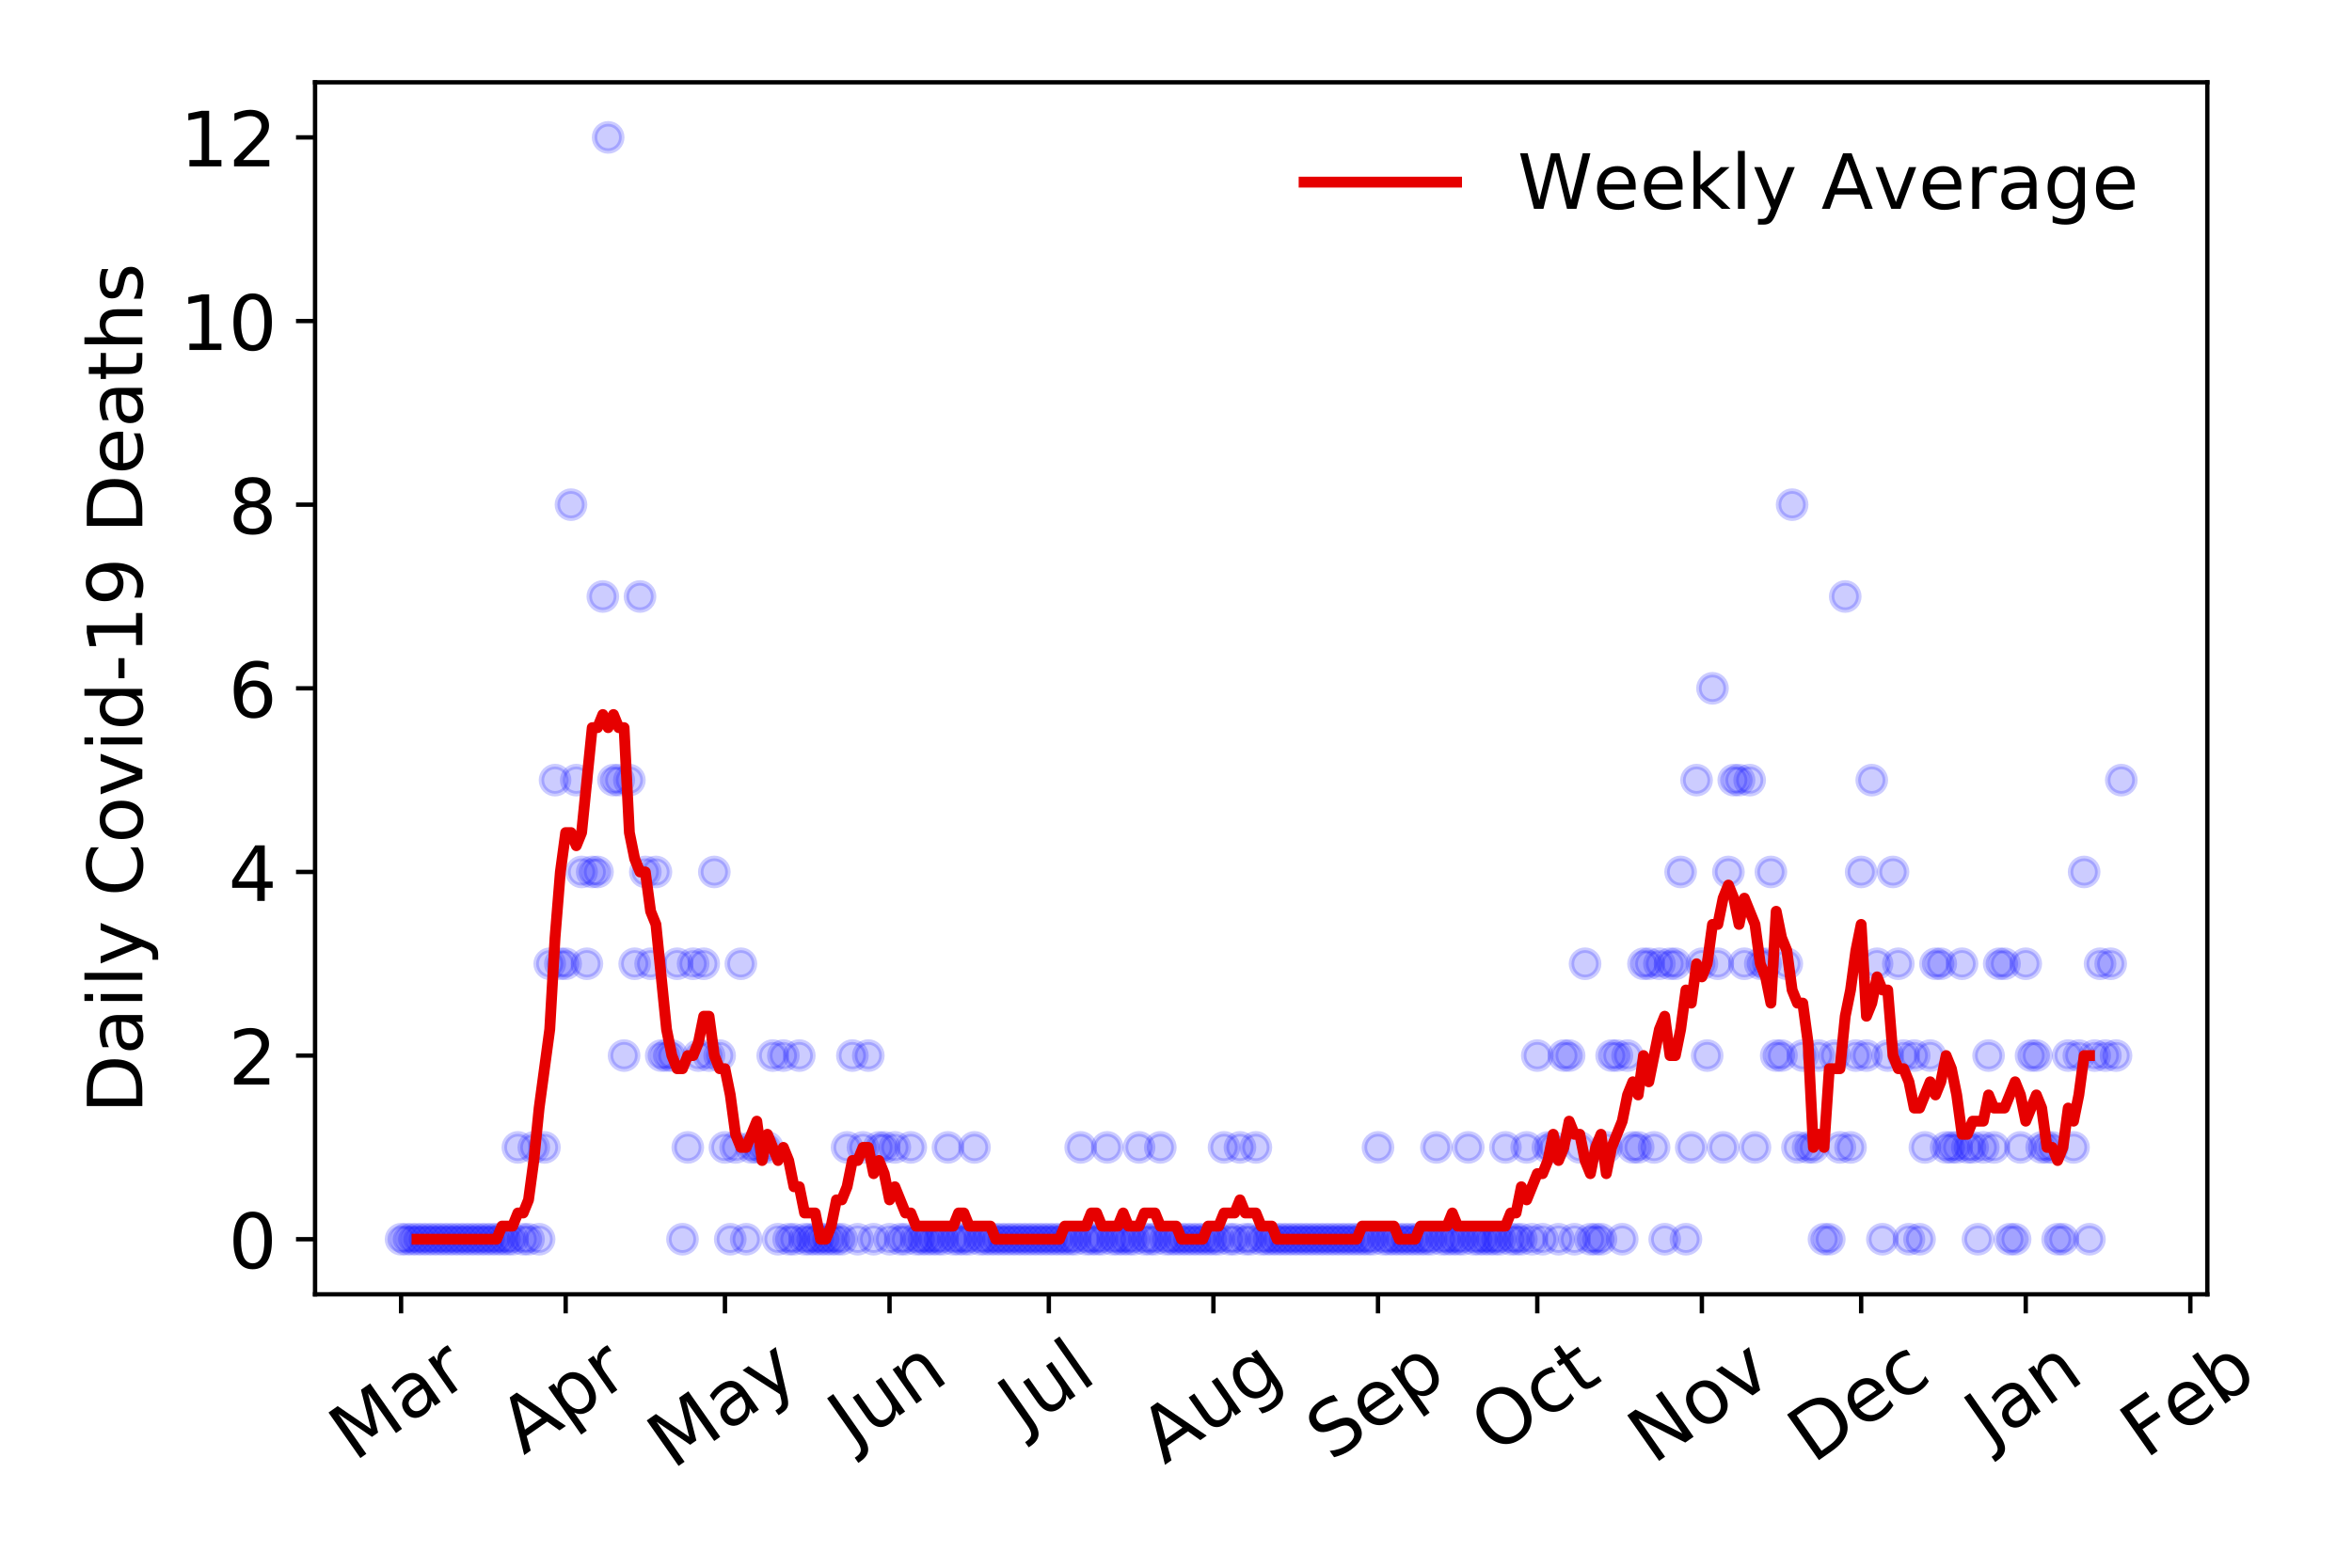 <?xml version="1.0" encoding="utf-8" standalone="no"?>
<!DOCTYPE svg PUBLIC "-//W3C//DTD SVG 1.1//EN"
  "http://www.w3.org/Graphics/SVG/1.1/DTD/svg11.dtd">
<!-- Created with matplotlib (https://matplotlib.org/) -->
<svg height="288pt" version="1.1" viewBox="0 0 432 288" width="432pt" xmlns="http://www.w3.org/2000/svg" xmlns:xlink="http://www.w3.org/1999/xlink">
 <defs>
  <style type="text/css">
*{stroke-linecap:butt;stroke-linejoin:round;}
  </style>
 </defs>
 <g id="figure_1">
  <g id="patch_1">
   <path d="M 0 288 
L 432 288 
L 432 0 
L 0 0 
z
" style="fill:#ffffff;"/>
  </g>
  <g id="axes_1">
   <g id="patch_2">
    <path d="M 57.87 237.778 
L 405.427 237.778 
L 405.427 15.12 
L 57.87 15.12 
z
" style="fill:#ffffff;"/>
   </g>
   <g id="matplotlib.axis_1">
    <g id="xtick_1">
     <g id="line2d_1">
      <defs>
       <path d="M 0 0 
L 0 3.5 
" id="mf92266810b" style="stroke:#000000;stroke-width:0.8;"/>
      </defs>
      <g>
       <use style="stroke:#000000;stroke-width:0.8;" x="73.668" xlink:href="#mf92266810b" y="237.778"/>
      </g>
     </g>
     <g id="text_1">
      <!-- Mar -->
      <defs>
       <path d="M 9.812 72.906 
L 24.516 72.906 
L 43.109 23.297 
L 61.812 72.906 
L 76.516 72.906 
L 76.516 0 
L 66.891 0 
L 66.891 64.016 
L 48.094 14.016 
L 38.188 14.016 
L 19.391 64.016 
L 19.391 0 
L 9.812 0 
z
" id="DejaVuSans-77"/>
       <path d="M 34.281 27.484 
Q 23.391 27.484 19.188 25 
Q 14.984 22.516 14.984 16.5 
Q 14.984 11.719 18.141 8.906 
Q 21.297 6.109 26.703 6.109 
Q 34.188 6.109 38.703 11.406 
Q 43.219 16.703 43.219 25.484 
L 43.219 27.484 
z
M 52.203 31.203 
L 52.203 0 
L 43.219 0 
L 43.219 8.297 
Q 40.141 3.328 35.547 0.953 
Q 30.953 -1.422 24.312 -1.422 
Q 15.922 -1.422 10.953 3.297 
Q 6 8.016 6 15.922 
Q 6 25.141 12.172 29.828 
Q 18.359 34.516 30.609 34.516 
L 43.219 34.516 
L 43.219 35.406 
Q 43.219 41.609 39.141 45 
Q 35.062 48.391 27.688 48.391 
Q 23 48.391 18.547 47.266 
Q 14.109 46.141 10.016 43.891 
L 10.016 52.203 
Q 14.938 54.109 19.578 55.047 
Q 24.219 56 28.609 56 
Q 40.484 56 46.344 49.844 
Q 52.203 43.703 52.203 31.203 
z
" id="DejaVuSans-97"/>
       <path d="M 41.109 46.297 
Q 39.594 47.172 37.812 47.578 
Q 36.031 48 33.891 48 
Q 26.266 48 22.188 43.047 
Q 18.109 38.094 18.109 28.812 
L 18.109 0 
L 9.078 0 
L 9.078 54.688 
L 18.109 54.688 
L 18.109 46.188 
Q 20.953 51.172 25.484 53.578 
Q 30.031 56 36.531 56 
Q 37.453 56 38.578 55.875 
Q 39.703 55.766 41.062 55.516 
z
" id="DejaVuSans-114"/>
      </defs>
      <g transform="translate(65.065 268.643)rotate(-35)scale(0.14 -0.14)">
       <use xlink:href="#DejaVuSans-77"/>
       <use x="86.279" xlink:href="#DejaVuSans-97"/>
       <use x="147.559" xlink:href="#DejaVuSans-114"/>
      </g>
     </g>
    </g>
    <g id="xtick_2">
     <g id="line2d_2">
      <g>
       <use style="stroke:#000000;stroke-width:0.8;" x="103.899" xlink:href="#mf92266810b" y="237.778"/>
      </g>
     </g>
     <g id="text_2">
      <!-- Apr -->
      <defs>
       <path d="M 34.188 63.188 
L 20.797 26.906 
L 47.609 26.906 
z
M 28.609 72.906 
L 39.797 72.906 
L 67.578 0 
L 57.328 0 
L 50.688 18.703 
L 17.828 18.703 
L 11.188 0 
L 0.781 0 
z
" id="DejaVuSans-65"/>
       <path d="M 18.109 8.203 
L 18.109 -20.797 
L 9.078 -20.797 
L 9.078 54.688 
L 18.109 54.688 
L 18.109 46.391 
Q 20.953 51.266 25.266 53.625 
Q 29.594 56 35.594 56 
Q 45.562 56 51.781 48.094 
Q 58.016 40.188 58.016 27.297 
Q 58.016 14.406 51.781 6.484 
Q 45.562 -1.422 35.594 -1.422 
Q 29.594 -1.422 25.266 0.953 
Q 20.953 3.328 18.109 8.203 
z
M 48.688 27.297 
Q 48.688 37.203 44.609 42.844 
Q 40.531 48.484 33.406 48.484 
Q 26.266 48.484 22.188 42.844 
Q 18.109 37.203 18.109 27.297 
Q 18.109 17.391 22.188 11.75 
Q 26.266 6.109 33.406 6.109 
Q 40.531 6.109 44.609 11.75 
Q 48.688 17.391 48.688 27.297 
z
" id="DejaVuSans-112"/>
      </defs>
      <g transform="translate(96.195 267.384)rotate(-35)scale(0.14 -0.14)">
       <use xlink:href="#DejaVuSans-65"/>
       <use x="68.408" xlink:href="#DejaVuSans-112"/>
       <use x="131.885" xlink:href="#DejaVuSans-114"/>
      </g>
     </g>
    </g>
    <g id="xtick_3">
     <g id="line2d_3">
      <g>
       <use style="stroke:#000000;stroke-width:0.8;" x="133.154" xlink:href="#mf92266810b" y="237.778"/>
      </g>
     </g>
     <g id="text_3">
      <!-- May -->
      <defs>
       <path d="M 32.172 -5.078 
Q 28.375 -14.844 24.75 -17.812 
Q 21.141 -20.797 15.094 -20.797 
L 7.906 -20.797 
L 7.906 -13.281 
L 13.188 -13.281 
Q 16.891 -13.281 18.938 -11.516 
Q 21 -9.766 23.484 -3.219 
L 25.094 0.875 
L 2.984 54.688 
L 12.5 54.688 
L 29.594 11.922 
L 46.688 54.688 
L 56.203 54.688 
z
" id="DejaVuSans-121"/>
      </defs>
      <g transform="translate(123.515 270.094)rotate(-35)scale(0.14 -0.14)">
       <use xlink:href="#DejaVuSans-77"/>
       <use x="86.279" xlink:href="#DejaVuSans-97"/>
       <use x="147.559" xlink:href="#DejaVuSans-121"/>
      </g>
     </g>
    </g>
    <g id="xtick_4">
     <g id="line2d_4">
      <g>
       <use style="stroke:#000000;stroke-width:0.8;" x="163.385" xlink:href="#mf92266810b" y="237.778"/>
      </g>
     </g>
     <g id="text_4">
      <!-- Jun -->
      <defs>
       <path d="M 9.812 72.906 
L 19.672 72.906 
L 19.672 5.078 
Q 19.672 -8.109 14.672 -14.062 
Q 9.672 -20.016 -1.422 -20.016 
L -5.172 -20.016 
L -5.172 -11.719 
L -2.094 -11.719 
Q 4.438 -11.719 7.125 -8.047 
Q 9.812 -4.391 9.812 5.078 
z
" id="DejaVuSans-74"/>
       <path d="M 8.5 21.578 
L 8.5 54.688 
L 17.484 54.688 
L 17.484 21.922 
Q 17.484 14.156 20.5 10.266 
Q 23.531 6.391 29.594 6.391 
Q 36.859 6.391 41.078 11.031 
Q 45.312 15.672 45.312 23.688 
L 45.312 54.688 
L 54.297 54.688 
L 54.297 0 
L 45.312 0 
L 45.312 8.406 
Q 42.047 3.422 37.719 1 
Q 33.406 -1.422 27.688 -1.422 
Q 18.266 -1.422 13.375 4.438 
Q 8.5 10.297 8.5 21.578 
z
M 31.109 56 
z
" id="DejaVuSans-117"/>
       <path d="M 54.891 33.016 
L 54.891 0 
L 45.906 0 
L 45.906 32.719 
Q 45.906 40.484 42.875 44.328 
Q 39.844 48.188 33.797 48.188 
Q 26.516 48.188 22.312 43.547 
Q 18.109 38.922 18.109 30.906 
L 18.109 0 
L 9.078 0 
L 9.078 54.688 
L 18.109 54.688 
L 18.109 46.188 
Q 21.344 51.125 25.703 53.562 
Q 30.078 56 35.797 56 
Q 45.219 56 50.047 50.172 
Q 54.891 44.344 54.891 33.016 
z
" id="DejaVuSans-110"/>
      </defs>
      <g transform="translate(156.642 266.039)rotate(-35)scale(0.14 -0.14)">
       <use xlink:href="#DejaVuSans-74"/>
       <use x="29.492" xlink:href="#DejaVuSans-117"/>
       <use x="92.871" xlink:href="#DejaVuSans-110"/>
      </g>
     </g>
    </g>
    <g id="xtick_5">
     <g id="line2d_5">
      <g>
       <use style="stroke:#000000;stroke-width:0.8;" x="192.641" xlink:href="#mf92266810b" y="237.778"/>
      </g>
     </g>
     <g id="text_5">
      <!-- Jul -->
      <defs>
       <path d="M 9.422 75.984 
L 18.406 75.984 
L 18.406 0 
L 9.422 0 
z
" id="DejaVuSans-108"/>
      </defs>
      <g transform="translate(187.938 263.181)rotate(-35)scale(0.14 -0.14)">
       <use xlink:href="#DejaVuSans-74"/>
       <use x="29.492" xlink:href="#DejaVuSans-117"/>
       <use x="92.871" xlink:href="#DejaVuSans-108"/>
      </g>
     </g>
    </g>
    <g id="xtick_6">
     <g id="line2d_6">
      <g>
       <use style="stroke:#000000;stroke-width:0.8;" x="222.872" xlink:href="#mf92266810b" y="237.778"/>
      </g>
     </g>
     <g id="text_6">
      <!-- Aug -->
      <defs>
       <path d="M 45.406 27.984 
Q 45.406 37.75 41.375 43.109 
Q 37.359 48.484 30.078 48.484 
Q 22.859 48.484 18.828 43.109 
Q 14.797 37.75 14.797 27.984 
Q 14.797 18.266 18.828 12.891 
Q 22.859 7.516 30.078 7.516 
Q 37.359 7.516 41.375 12.891 
Q 45.406 18.266 45.406 27.984 
z
M 54.391 6.781 
Q 54.391 -7.172 48.188 -13.984 
Q 42 -20.797 29.203 -20.797 
Q 24.469 -20.797 20.266 -20.094 
Q 16.062 -19.391 12.109 -17.922 
L 12.109 -9.188 
Q 16.062 -11.328 19.922 -12.344 
Q 23.781 -13.375 27.781 -13.375 
Q 36.625 -13.375 41.016 -8.766 
Q 45.406 -4.156 45.406 5.172 
L 45.406 9.625 
Q 42.625 4.781 38.281 2.391 
Q 33.938 0 27.875 0 
Q 17.828 0 11.672 7.656 
Q 5.516 15.328 5.516 27.984 
Q 5.516 40.672 11.672 48.328 
Q 17.828 56 27.875 56 
Q 33.938 56 38.281 53.609 
Q 42.625 51.219 45.406 46.391 
L 45.406 54.688 
L 54.391 54.688 
z
" id="DejaVuSans-103"/>
      </defs>
      <g transform="translate(213.891 269.172)rotate(-35)scale(0.14 -0.14)">
       <use xlink:href="#DejaVuSans-65"/>
       <use x="68.408" xlink:href="#DejaVuSans-117"/>
       <use x="131.787" xlink:href="#DejaVuSans-103"/>
      </g>
     </g>
    </g>
    <g id="xtick_7">
     <g id="line2d_7">
      <g>
       <use style="stroke:#000000;stroke-width:0.8;" x="253.103" xlink:href="#mf92266810b" y="237.778"/>
      </g>
     </g>
     <g id="text_7">
      <!-- Sep -->
      <defs>
       <path d="M 53.516 70.516 
L 53.516 60.891 
Q 47.906 63.578 42.922 64.891 
Q 37.938 66.219 33.297 66.219 
Q 25.25 66.219 20.875 63.094 
Q 16.5 59.969 16.5 54.203 
Q 16.5 49.359 19.406 46.891 
Q 22.312 44.438 30.422 42.922 
L 36.375 41.703 
Q 47.406 39.594 52.656 34.297 
Q 57.906 29 57.906 20.125 
Q 57.906 9.516 50.797 4.047 
Q 43.703 -1.422 29.984 -1.422 
Q 24.812 -1.422 18.969 -0.25 
Q 13.141 0.922 6.891 3.219 
L 6.891 13.375 
Q 12.891 10.016 18.656 8.297 
Q 24.422 6.594 29.984 6.594 
Q 38.422 6.594 43.016 9.906 
Q 47.609 13.234 47.609 19.391 
Q 47.609 24.75 44.312 27.781 
Q 41.016 30.812 33.5 32.328 
L 27.484 33.5 
Q 16.453 35.688 11.516 40.375 
Q 6.594 45.062 6.594 53.422 
Q 6.594 63.094 13.406 68.656 
Q 20.219 74.219 32.172 74.219 
Q 37.312 74.219 42.625 73.281 
Q 47.953 72.359 53.516 70.516 
z
" id="DejaVuSans-83"/>
       <path d="M 56.203 29.594 
L 56.203 25.203 
L 14.891 25.203 
Q 15.484 15.922 20.484 11.062 
Q 25.484 6.203 34.422 6.203 
Q 39.594 6.203 44.453 7.469 
Q 49.312 8.734 54.109 11.281 
L 54.109 2.781 
Q 49.266 0.734 44.188 -0.344 
Q 39.109 -1.422 33.891 -1.422 
Q 20.797 -1.422 13.156 6.188 
Q 5.516 13.812 5.516 26.812 
Q 5.516 40.234 12.766 48.109 
Q 20.016 56 32.328 56 
Q 43.359 56 49.781 48.891 
Q 56.203 41.797 56.203 29.594 
z
M 47.219 32.234 
Q 47.125 39.594 43.094 43.984 
Q 39.062 48.391 32.422 48.391 
Q 24.906 48.391 20.391 44.141 
Q 15.875 39.891 15.188 32.172 
z
" id="DejaVuSans-101"/>
      </defs>
      <g transform="translate(244.51 268.629)rotate(-35)scale(0.14 -0.14)">
       <use xlink:href="#DejaVuSans-83"/>
       <use x="63.477" xlink:href="#DejaVuSans-101"/>
       <use x="125" xlink:href="#DejaVuSans-112"/>
      </g>
     </g>
    </g>
    <g id="xtick_8">
     <g id="line2d_8">
      <g>
       <use style="stroke:#000000;stroke-width:0.8;" x="282.358" xlink:href="#mf92266810b" y="237.778"/>
      </g>
     </g>
     <g id="text_8">
      <!-- Oct -->
      <defs>
       <path d="M 39.406 66.219 
Q 28.656 66.219 22.328 58.203 
Q 16.016 50.203 16.016 36.375 
Q 16.016 22.609 22.328 14.594 
Q 28.656 6.594 39.406 6.594 
Q 50.141 6.594 56.422 14.594 
Q 62.703 22.609 62.703 36.375 
Q 62.703 50.203 56.422 58.203 
Q 50.141 66.219 39.406 66.219 
z
M 39.406 74.219 
Q 54.734 74.219 63.906 63.938 
Q 73.094 53.656 73.094 36.375 
Q 73.094 19.141 63.906 8.859 
Q 54.734 -1.422 39.406 -1.422 
Q 24.031 -1.422 14.812 8.828 
Q 5.609 19.094 5.609 36.375 
Q 5.609 53.656 14.812 63.938 
Q 24.031 74.219 39.406 74.219 
z
" id="DejaVuSans-79"/>
       <path d="M 48.781 52.594 
L 48.781 44.188 
Q 44.969 46.297 41.141 47.344 
Q 37.312 48.391 33.406 48.391 
Q 24.656 48.391 19.812 42.844 
Q 14.984 37.312 14.984 27.297 
Q 14.984 17.281 19.812 11.734 
Q 24.656 6.203 33.406 6.203 
Q 37.312 6.203 41.141 7.25 
Q 44.969 8.297 48.781 10.406 
L 48.781 2.094 
Q 45.016 0.344 40.984 -0.531 
Q 36.969 -1.422 32.422 -1.422 
Q 20.062 -1.422 12.781 6.344 
Q 5.516 14.109 5.516 27.297 
Q 5.516 40.672 12.859 48.328 
Q 20.219 56 33.016 56 
Q 37.156 56 41.109 55.141 
Q 45.062 54.297 48.781 52.594 
z
" id="DejaVuSans-99"/>
       <path d="M 18.312 70.219 
L 18.312 54.688 
L 36.812 54.688 
L 36.812 47.703 
L 18.312 47.703 
L 18.312 18.016 
Q 18.312 11.328 20.141 9.422 
Q 21.969 7.516 27.594 7.516 
L 36.812 7.516 
L 36.812 0 
L 27.594 0 
Q 17.188 0 13.234 3.875 
Q 9.281 7.766 9.281 18.016 
L 9.281 47.703 
L 2.688 47.703 
L 2.688 54.688 
L 9.281 54.688 
L 9.281 70.219 
z
" id="DejaVuSans-116"/>
      </defs>
      <g transform="translate(274.659 267.377)rotate(-35)scale(0.14 -0.14)">
       <use xlink:href="#DejaVuSans-79"/>
       <use x="78.711" xlink:href="#DejaVuSans-99"/>
       <use x="133.691" xlink:href="#DejaVuSans-116"/>
      </g>
     </g>
    </g>
    <g id="xtick_9">
     <g id="line2d_9">
      <g>
       <use style="stroke:#000000;stroke-width:0.8;" x="312.589" xlink:href="#mf92266810b" y="237.778"/>
      </g>
     </g>
     <g id="text_9">
      <!-- Nov -->
      <defs>
       <path d="M 9.812 72.906 
L 23.094 72.906 
L 55.422 11.922 
L 55.422 72.906 
L 64.984 72.906 
L 64.984 0 
L 51.703 0 
L 19.391 60.984 
L 19.391 0 
L 9.812 0 
z
" id="DejaVuSans-78"/>
       <path d="M 30.609 48.391 
Q 23.391 48.391 19.188 42.75 
Q 14.984 37.109 14.984 27.297 
Q 14.984 17.484 19.156 11.844 
Q 23.344 6.203 30.609 6.203 
Q 37.797 6.203 41.984 11.859 
Q 46.188 17.531 46.188 27.297 
Q 46.188 37.016 41.984 42.703 
Q 37.797 48.391 30.609 48.391 
z
M 30.609 56 
Q 42.328 56 49.016 48.375 
Q 55.719 40.766 55.719 27.297 
Q 55.719 13.875 49.016 6.219 
Q 42.328 -1.422 30.609 -1.422 
Q 18.844 -1.422 12.172 6.219 
Q 5.516 13.875 5.516 27.297 
Q 5.516 40.766 12.172 48.375 
Q 18.844 56 30.609 56 
z
" id="DejaVuSans-111"/>
       <path d="M 2.984 54.688 
L 12.5 54.688 
L 29.594 8.797 
L 46.688 54.688 
L 56.203 54.688 
L 35.688 0 
L 23.484 0 
z
" id="DejaVuSans-118"/>
      </defs>
      <g transform="translate(303.613 269.166)rotate(-35)scale(0.14 -0.14)">
       <use xlink:href="#DejaVuSans-78"/>
       <use x="74.805" xlink:href="#DejaVuSans-111"/>
       <use x="135.986" xlink:href="#DejaVuSans-118"/>
      </g>
     </g>
    </g>
    <g id="xtick_10">
     <g id="line2d_10">
      <g>
       <use style="stroke:#000000;stroke-width:0.8;" x="341.845" xlink:href="#mf92266810b" y="237.778"/>
      </g>
     </g>
     <g id="text_10">
      <!-- Dec -->
      <defs>
       <path d="M 19.672 64.797 
L 19.672 8.109 
L 31.594 8.109 
Q 46.688 8.109 53.688 14.938 
Q 60.688 21.781 60.688 36.531 
Q 60.688 51.172 53.688 57.984 
Q 46.688 64.797 31.594 64.797 
z
M 9.812 72.906 
L 30.078 72.906 
Q 51.266 72.906 61.172 64.094 
Q 71.094 55.281 71.094 36.531 
Q 71.094 17.672 61.125 8.828 
Q 51.172 0 30.078 0 
L 9.812 0 
z
" id="DejaVuSans-68"/>
      </defs>
      <g transform="translate(332.964 269.032)rotate(-35)scale(0.14 -0.14)">
       <use xlink:href="#DejaVuSans-68"/>
       <use x="77.002" xlink:href="#DejaVuSans-101"/>
       <use x="138.525" xlink:href="#DejaVuSans-99"/>
      </g>
     </g>
    </g>
    <g id="xtick_11">
     <g id="line2d_11">
      <g>
       <use style="stroke:#000000;stroke-width:0.8;" x="372.075" xlink:href="#mf92266810b" y="237.778"/>
      </g>
     </g>
     <g id="text_11">
      <!-- Jan -->
      <g transform="translate(365.452 265.871)rotate(-35)scale(0.14 -0.14)">
       <use xlink:href="#DejaVuSans-74"/>
       <use x="29.492" xlink:href="#DejaVuSans-97"/>
       <use x="90.771" xlink:href="#DejaVuSans-110"/>
      </g>
     </g>
    </g>
    <g id="xtick_12">
     <g id="line2d_12">
      <g>
       <use style="stroke:#000000;stroke-width:0.8;" x="402.306" xlink:href="#mf92266810b" y="237.778"/>
      </g>
     </g>
     <g id="text_12">
      <!-- Feb -->
      <defs>
       <path d="M 9.812 72.906 
L 51.703 72.906 
L 51.703 64.594 
L 19.672 64.594 
L 19.672 43.109 
L 48.578 43.109 
L 48.578 34.812 
L 19.672 34.812 
L 19.672 0 
L 9.812 0 
z
" id="DejaVuSans-70"/>
       <path d="M 48.688 27.297 
Q 48.688 37.203 44.609 42.844 
Q 40.531 48.484 33.406 48.484 
Q 26.266 48.484 22.188 42.844 
Q 18.109 37.203 18.109 27.297 
Q 18.109 17.391 22.188 11.75 
Q 26.266 6.109 33.406 6.109 
Q 40.531 6.109 44.609 11.75 
Q 48.688 17.391 48.688 27.297 
z
M 18.109 46.391 
Q 20.953 51.266 25.266 53.625 
Q 29.594 56 35.594 56 
Q 45.562 56 51.781 48.094 
Q 58.016 40.188 58.016 27.297 
Q 58.016 14.406 51.781 6.484 
Q 45.562 -1.422 35.594 -1.422 
Q 29.594 -1.422 25.266 0.953 
Q 20.953 3.328 18.109 8.203 
L 18.109 0 
L 9.078 0 
L 9.078 75.984 
L 18.109 75.984 
z
" id="DejaVuSans-98"/>
      </defs>
      <g transform="translate(394.06 268.143)rotate(-35)scale(0.14 -0.14)">
       <use xlink:href="#DejaVuSans-70"/>
       <use x="57.441" xlink:href="#DejaVuSans-101"/>
       <use x="118.965" xlink:href="#DejaVuSans-98"/>
      </g>
     </g>
    </g>
   </g>
   <g id="matplotlib.axis_2">
    <g id="ytick_1">
     <g id="line2d_13">
      <defs>
       <path d="M 0 0 
L -3.5 0 
" id="mcfdaf50990" style="stroke:#000000;stroke-width:0.8;"/>
      </defs>
      <g>
       <use style="stroke:#000000;stroke-width:0.8;" x="57.87" xlink:href="#mcfdaf50990" y="227.657"/>
      </g>
     </g>
     <g id="text_13">
      <!-- 0 -->
      <defs>
       <path d="M 31.781 66.406 
Q 24.172 66.406 20.328 58.906 
Q 16.5 51.422 16.5 36.375 
Q 16.5 21.391 20.328 13.891 
Q 24.172 6.391 31.781 6.391 
Q 39.453 6.391 43.281 13.891 
Q 47.125 21.391 47.125 36.375 
Q 47.125 51.422 43.281 58.906 
Q 39.453 66.406 31.781 66.406 
z
M 31.781 74.219 
Q 44.047 74.219 50.516 64.516 
Q 56.984 54.828 56.984 36.375 
Q 56.984 17.969 50.516 8.266 
Q 44.047 -1.422 31.781 -1.422 
Q 19.531 -1.422 13.062 8.266 
Q 6.594 17.969 6.594 36.375 
Q 6.594 54.828 13.062 64.516 
Q 19.531 74.219 31.781 74.219 
z
" id="DejaVuSans-48"/>
      </defs>
      <g transform="translate(41.962 232.976)scale(0.14 -0.14)">
       <use xlink:href="#DejaVuSans-48"/>
      </g>
     </g>
    </g>
    <g id="ytick_2">
     <g id="line2d_14">
      <g>
       <use style="stroke:#000000;stroke-width:0.8;" x="57.87" xlink:href="#mcfdaf50990" y="193.921"/>
      </g>
     </g>
     <g id="text_14">
      <!-- 2 -->
      <defs>
       <path d="M 19.188 8.297 
L 53.609 8.297 
L 53.609 0 
L 7.328 0 
L 7.328 8.297 
Q 12.938 14.109 22.625 23.891 
Q 32.328 33.688 34.812 36.531 
Q 39.547 41.844 41.422 45.531 
Q 43.312 49.219 43.312 52.781 
Q 43.312 58.594 39.234 62.25 
Q 35.156 65.922 28.609 65.922 
Q 23.969 65.922 18.812 64.312 
Q 13.672 62.703 7.812 59.422 
L 7.812 69.391 
Q 13.766 71.781 18.938 73 
Q 24.125 74.219 28.422 74.219 
Q 39.75 74.219 46.484 68.547 
Q 53.219 62.891 53.219 53.422 
Q 53.219 48.922 51.531 44.891 
Q 49.859 40.875 45.406 35.406 
Q 44.188 33.984 37.641 27.219 
Q 31.109 20.453 19.188 8.297 
z
" id="DejaVuSans-50"/>
      </defs>
      <g transform="translate(41.962 199.24)scale(0.14 -0.14)">
       <use xlink:href="#DejaVuSans-50"/>
      </g>
     </g>
    </g>
    <g id="ytick_3">
     <g id="line2d_15">
      <g>
       <use style="stroke:#000000;stroke-width:0.8;" x="57.87" xlink:href="#mcfdaf50990" y="160.185"/>
      </g>
     </g>
     <g id="text_15">
      <!-- 4 -->
      <defs>
       <path d="M 37.797 64.312 
L 12.891 25.391 
L 37.797 25.391 
z
M 35.203 72.906 
L 47.609 72.906 
L 47.609 25.391 
L 58.016 25.391 
L 58.016 17.188 
L 47.609 17.188 
L 47.609 0 
L 37.797 0 
L 37.797 17.188 
L 4.891 17.188 
L 4.891 26.703 
z
" id="DejaVuSans-52"/>
      </defs>
      <g transform="translate(41.962 165.504)scale(0.14 -0.14)">
       <use xlink:href="#DejaVuSans-52"/>
      </g>
     </g>
    </g>
    <g id="ytick_4">
     <g id="line2d_16">
      <g>
       <use style="stroke:#000000;stroke-width:0.8;" x="57.87" xlink:href="#mcfdaf50990" y="126.449"/>
      </g>
     </g>
     <g id="text_16">
      <!-- 6 -->
      <defs>
       <path d="M 33.016 40.375 
Q 26.375 40.375 22.484 35.828 
Q 18.609 31.297 18.609 23.391 
Q 18.609 15.531 22.484 10.953 
Q 26.375 6.391 33.016 6.391 
Q 39.656 6.391 43.531 10.953 
Q 47.406 15.531 47.406 23.391 
Q 47.406 31.297 43.531 35.828 
Q 39.656 40.375 33.016 40.375 
z
M 52.594 71.297 
L 52.594 62.312 
Q 48.875 64.062 45.094 64.984 
Q 41.312 65.922 37.594 65.922 
Q 27.828 65.922 22.672 59.328 
Q 17.531 52.734 16.797 39.406 
Q 19.672 43.656 24.016 45.922 
Q 28.375 48.188 33.594 48.188 
Q 44.578 48.188 50.953 41.516 
Q 57.328 34.859 57.328 23.391 
Q 57.328 12.156 50.688 5.359 
Q 44.047 -1.422 33.016 -1.422 
Q 20.359 -1.422 13.672 8.266 
Q 6.984 17.969 6.984 36.375 
Q 6.984 53.656 15.188 63.938 
Q 23.391 74.219 37.203 74.219 
Q 40.922 74.219 44.703 73.484 
Q 48.484 72.75 52.594 71.297 
z
" id="DejaVuSans-54"/>
      </defs>
      <g transform="translate(41.962 131.768)scale(0.14 -0.14)">
       <use xlink:href="#DejaVuSans-54"/>
      </g>
     </g>
    </g>
    <g id="ytick_5">
     <g id="line2d_17">
      <g>
       <use style="stroke:#000000;stroke-width:0.8;" x="57.87" xlink:href="#mcfdaf50990" y="92.713"/>
      </g>
     </g>
     <g id="text_17">
      <!-- 8 -->
      <defs>
       <path d="M 31.781 34.625 
Q 24.75 34.625 20.719 30.859 
Q 16.703 27.094 16.703 20.516 
Q 16.703 13.922 20.719 10.156 
Q 24.75 6.391 31.781 6.391 
Q 38.812 6.391 42.859 10.172 
Q 46.922 13.969 46.922 20.516 
Q 46.922 27.094 42.891 30.859 
Q 38.875 34.625 31.781 34.625 
z
M 21.922 38.812 
Q 15.578 40.375 12.031 44.719 
Q 8.5 49.078 8.5 55.328 
Q 8.5 64.062 14.719 69.141 
Q 20.953 74.219 31.781 74.219 
Q 42.672 74.219 48.875 69.141 
Q 55.078 64.062 55.078 55.328 
Q 55.078 49.078 51.531 44.719 
Q 48 40.375 41.703 38.812 
Q 48.828 37.156 52.797 32.312 
Q 56.781 27.484 56.781 20.516 
Q 56.781 9.906 50.312 4.234 
Q 43.844 -1.422 31.781 -1.422 
Q 19.734 -1.422 13.25 4.234 
Q 6.781 9.906 6.781 20.516 
Q 6.781 27.484 10.781 32.312 
Q 14.797 37.156 21.922 38.812 
z
M 18.312 54.391 
Q 18.312 48.734 21.844 45.562 
Q 25.391 42.391 31.781 42.391 
Q 38.141 42.391 41.719 45.562 
Q 45.312 48.734 45.312 54.391 
Q 45.312 60.062 41.719 63.234 
Q 38.141 66.406 31.781 66.406 
Q 25.391 66.406 21.844 63.234 
Q 18.312 60.062 18.312 54.391 
z
" id="DejaVuSans-56"/>
      </defs>
      <g transform="translate(41.962 98.032)scale(0.14 -0.14)">
       <use xlink:href="#DejaVuSans-56"/>
      </g>
     </g>
    </g>
    <g id="ytick_6">
     <g id="line2d_18">
      <g>
       <use style="stroke:#000000;stroke-width:0.8;" x="57.87" xlink:href="#mcfdaf50990" y="58.977"/>
      </g>
     </g>
     <g id="text_18">
      <!-- 10 -->
      <defs>
       <path d="M 12.406 8.297 
L 28.516 8.297 
L 28.516 63.922 
L 10.984 60.406 
L 10.984 69.391 
L 28.422 72.906 
L 38.281 72.906 
L 38.281 8.297 
L 54.391 8.297 
L 54.391 0 
L 12.406 0 
z
" id="DejaVuSans-49"/>
      </defs>
      <g transform="translate(33.055 64.296)scale(0.14 -0.14)">
       <use xlink:href="#DejaVuSans-49"/>
       <use x="63.623" xlink:href="#DejaVuSans-48"/>
      </g>
     </g>
    </g>
    <g id="ytick_7">
     <g id="line2d_19">
      <g>
       <use style="stroke:#000000;stroke-width:0.8;" x="57.87" xlink:href="#mcfdaf50990" y="25.241"/>
      </g>
     </g>
     <g id="text_19">
      <!-- 12 -->
      <g transform="translate(33.055 30.56)scale(0.14 -0.14)">
       <use xlink:href="#DejaVuSans-49"/>
       <use x="63.623" xlink:href="#DejaVuSans-50"/>
      </g>
     </g>
    </g>
    <g id="text_20">
     <!-- Daily Covid-19 Deaths -->
     <defs>
      <path d="M 9.422 54.688 
L 18.406 54.688 
L 18.406 0 
L 9.422 0 
z
M 9.422 75.984 
L 18.406 75.984 
L 18.406 64.594 
L 9.422 64.594 
z
" id="DejaVuSans-105"/>
      <path id="DejaVuSans-32"/>
      <path d="M 64.406 67.281 
L 64.406 56.891 
Q 59.422 61.531 53.781 63.812 
Q 48.141 66.109 41.797 66.109 
Q 29.297 66.109 22.656 58.469 
Q 16.016 50.828 16.016 36.375 
Q 16.016 21.969 22.656 14.328 
Q 29.297 6.688 41.797 6.688 
Q 48.141 6.688 53.781 8.984 
Q 59.422 11.281 64.406 15.922 
L 64.406 5.609 
Q 59.234 2.094 53.438 0.328 
Q 47.656 -1.422 41.219 -1.422 
Q 24.656 -1.422 15.125 8.703 
Q 5.609 18.844 5.609 36.375 
Q 5.609 53.953 15.125 64.078 
Q 24.656 74.219 41.219 74.219 
Q 47.75 74.219 53.531 72.484 
Q 59.328 70.75 64.406 67.281 
z
" id="DejaVuSans-67"/>
      <path d="M 45.406 46.391 
L 45.406 75.984 
L 54.391 75.984 
L 54.391 0 
L 45.406 0 
L 45.406 8.203 
Q 42.578 3.328 38.25 0.953 
Q 33.938 -1.422 27.875 -1.422 
Q 17.969 -1.422 11.734 6.484 
Q 5.516 14.406 5.516 27.297 
Q 5.516 40.188 11.734 48.094 
Q 17.969 56 27.875 56 
Q 33.938 56 38.25 53.625 
Q 42.578 51.266 45.406 46.391 
z
M 14.797 27.297 
Q 14.797 17.391 18.875 11.75 
Q 22.953 6.109 30.078 6.109 
Q 37.203 6.109 41.297 11.75 
Q 45.406 17.391 45.406 27.297 
Q 45.406 37.203 41.297 42.844 
Q 37.203 48.484 30.078 48.484 
Q 22.953 48.484 18.875 42.844 
Q 14.797 37.203 14.797 27.297 
z
" id="DejaVuSans-100"/>
      <path d="M 4.891 31.391 
L 31.203 31.391 
L 31.203 23.391 
L 4.891 23.391 
z
" id="DejaVuSans-45"/>
      <path d="M 10.984 1.516 
L 10.984 10.5 
Q 14.703 8.734 18.5 7.812 
Q 22.312 6.891 25.984 6.891 
Q 35.75 6.891 40.891 13.453 
Q 46.047 20.016 46.781 33.406 
Q 43.953 29.203 39.594 26.953 
Q 35.25 24.703 29.984 24.703 
Q 19.047 24.703 12.672 31.312 
Q 6.297 37.938 6.297 49.422 
Q 6.297 60.641 12.938 67.422 
Q 19.578 74.219 30.609 74.219 
Q 43.266 74.219 49.922 64.516 
Q 56.594 54.828 56.594 36.375 
Q 56.594 19.141 48.406 8.859 
Q 40.234 -1.422 26.422 -1.422 
Q 22.703 -1.422 18.891 -0.688 
Q 15.094 0.047 10.984 1.516 
z
M 30.609 32.422 
Q 37.25 32.422 41.125 36.953 
Q 45.016 41.5 45.016 49.422 
Q 45.016 57.281 41.125 61.844 
Q 37.25 66.406 30.609 66.406 
Q 23.969 66.406 20.094 61.844 
Q 16.219 57.281 16.219 49.422 
Q 16.219 41.5 20.094 36.953 
Q 23.969 32.422 30.609 32.422 
z
" id="DejaVuSans-57"/>
      <path d="M 54.891 33.016 
L 54.891 0 
L 45.906 0 
L 45.906 32.719 
Q 45.906 40.484 42.875 44.328 
Q 39.844 48.188 33.797 48.188 
Q 26.516 48.188 22.312 43.547 
Q 18.109 38.922 18.109 30.906 
L 18.109 0 
L 9.078 0 
L 9.078 75.984 
L 18.109 75.984 
L 18.109 46.188 
Q 21.344 51.125 25.703 53.562 
Q 30.078 56 35.797 56 
Q 45.219 56 50.047 50.172 
Q 54.891 44.344 54.891 33.016 
z
" id="DejaVuSans-104"/>
      <path d="M 44.281 53.078 
L 44.281 44.578 
Q 40.484 46.531 36.375 47.5 
Q 32.281 48.484 27.875 48.484 
Q 21.188 48.484 17.844 46.438 
Q 14.5 44.391 14.5 40.281 
Q 14.5 37.156 16.891 35.375 
Q 19.281 33.594 26.516 31.984 
L 29.594 31.297 
Q 39.156 29.25 43.188 25.516 
Q 47.219 21.781 47.219 15.094 
Q 47.219 7.469 41.188 3.016 
Q 35.156 -1.422 24.609 -1.422 
Q 20.219 -1.422 15.453 -0.562 
Q 10.688 0.297 5.422 2 
L 5.422 11.281 
Q 10.406 8.688 15.234 7.391 
Q 20.062 6.109 24.812 6.109 
Q 31.156 6.109 34.562 8.281 
Q 37.984 10.453 37.984 14.406 
Q 37.984 18.062 35.516 20.016 
Q 33.062 21.969 24.703 23.781 
L 21.578 24.516 
Q 13.234 26.266 9.516 29.906 
Q 5.812 33.547 5.812 39.891 
Q 5.812 47.609 11.281 51.797 
Q 16.75 56 26.812 56 
Q 31.781 56 36.172 55.266 
Q 40.578 54.547 44.281 53.078 
z
" id="DejaVuSans-115"/>
     </defs>
     <g transform="translate(26.143 204.56)rotate(-90)scale(0.14 -0.14)">
      <use xlink:href="#DejaVuSans-68"/>
      <use x="77.002" xlink:href="#DejaVuSans-97"/>
      <use x="138.281" xlink:href="#DejaVuSans-105"/>
      <use x="166.064" xlink:href="#DejaVuSans-108"/>
      <use x="193.848" xlink:href="#DejaVuSans-121"/>
      <use x="253.027" xlink:href="#DejaVuSans-32"/>
      <use x="284.814" xlink:href="#DejaVuSans-67"/>
      <use x="354.639" xlink:href="#DejaVuSans-111"/>
      <use x="415.82" xlink:href="#DejaVuSans-118"/>
      <use x="475" xlink:href="#DejaVuSans-105"/>
      <use x="502.783" xlink:href="#DejaVuSans-100"/>
      <use x="566.26" xlink:href="#DejaVuSans-45"/>
      <use x="602.344" xlink:href="#DejaVuSans-49"/>
      <use x="665.967" xlink:href="#DejaVuSans-57"/>
      <use x="729.59" xlink:href="#DejaVuSans-32"/>
      <use x="761.377" xlink:href="#DejaVuSans-68"/>
      <use x="838.379" xlink:href="#DejaVuSans-101"/>
      <use x="899.902" xlink:href="#DejaVuSans-97"/>
      <use x="961.182" xlink:href="#DejaVuSans-116"/>
      <use x="1000.391" xlink:href="#DejaVuSans-104"/>
      <use x="1063.77" xlink:href="#DejaVuSans-115"/>
     </g>
    </g>
   </g>
   <g id="line2d_20">
    <defs>
     <path d="M 0 2.5 
C 0.663 2.5 1.299 2.237 1.768 1.768 
C 2.237 1.299 2.5 0.663 2.5 0 
C 2.5 -0.663 2.237 -1.299 1.768 -1.768 
C 1.299 -2.237 0.663 -2.5 0 -2.5 
C -0.663 -2.5 -1.299 -2.237 -1.768 -1.768 
C -2.237 -1.299 -2.5 -0.663 -2.5 0 
C -2.5 0.663 -2.237 1.299 -1.768 1.768 
C -1.299 2.237 -0.663 2.5 0 2.5 
z
" id="m2a18355e35" style="stroke:#0000ff;stroke-opacity:0.2;"/>
    </defs>
    <g clip-path="url(#p48917ef105)">
     <use style="fill:#0000ff;fill-opacity:0.2;stroke:#0000ff;stroke-opacity:0.2;" x="73.668" xlink:href="#m2a18355e35" y="227.657"/>
     <use style="fill:#0000ff;fill-opacity:0.2;stroke:#0000ff;stroke-opacity:0.2;" x="74.643" xlink:href="#m2a18355e35" y="227.657"/>
     <use style="fill:#0000ff;fill-opacity:0.2;stroke:#0000ff;stroke-opacity:0.2;" x="75.618" xlink:href="#m2a18355e35" y="227.657"/>
     <use style="fill:#0000ff;fill-opacity:0.2;stroke:#0000ff;stroke-opacity:0.2;" x="76.594" xlink:href="#m2a18355e35" y="227.657"/>
     <use style="fill:#0000ff;fill-opacity:0.2;stroke:#0000ff;stroke-opacity:0.2;" x="77.569" xlink:href="#m2a18355e35" y="227.657"/>
     <use style="fill:#0000ff;fill-opacity:0.2;stroke:#0000ff;stroke-opacity:0.2;" x="78.544" xlink:href="#m2a18355e35" y="227.657"/>
     <use style="fill:#0000ff;fill-opacity:0.2;stroke:#0000ff;stroke-opacity:0.2;" x="79.519" xlink:href="#m2a18355e35" y="227.657"/>
     <use style="fill:#0000ff;fill-opacity:0.2;stroke:#0000ff;stroke-opacity:0.2;" x="80.494" xlink:href="#m2a18355e35" y="227.657"/>
     <use style="fill:#0000ff;fill-opacity:0.2;stroke:#0000ff;stroke-opacity:0.2;" x="81.47" xlink:href="#m2a18355e35" y="227.657"/>
     <use style="fill:#0000ff;fill-opacity:0.2;stroke:#0000ff;stroke-opacity:0.2;" x="82.445" xlink:href="#m2a18355e35" y="227.657"/>
     <use style="fill:#0000ff;fill-opacity:0.2;stroke:#0000ff;stroke-opacity:0.2;" x="83.42" xlink:href="#m2a18355e35" y="227.657"/>
     <use style="fill:#0000ff;fill-opacity:0.2;stroke:#0000ff;stroke-opacity:0.2;" x="84.395" xlink:href="#m2a18355e35" y="227.657"/>
     <use style="fill:#0000ff;fill-opacity:0.2;stroke:#0000ff;stroke-opacity:0.2;" x="85.37" xlink:href="#m2a18355e35" y="227.657"/>
     <use style="fill:#0000ff;fill-opacity:0.2;stroke:#0000ff;stroke-opacity:0.2;" x="86.345" xlink:href="#m2a18355e35" y="227.657"/>
     <use style="fill:#0000ff;fill-opacity:0.2;stroke:#0000ff;stroke-opacity:0.2;" x="87.321" xlink:href="#m2a18355e35" y="227.657"/>
     <use style="fill:#0000ff;fill-opacity:0.2;stroke:#0000ff;stroke-opacity:0.2;" x="88.296" xlink:href="#m2a18355e35" y="227.657"/>
     <use style="fill:#0000ff;fill-opacity:0.2;stroke:#0000ff;stroke-opacity:0.2;" x="89.271" xlink:href="#m2a18355e35" y="227.657"/>
     <use style="fill:#0000ff;fill-opacity:0.2;stroke:#0000ff;stroke-opacity:0.2;" x="90.246" xlink:href="#m2a18355e35" y="227.657"/>
     <use style="fill:#0000ff;fill-opacity:0.2;stroke:#0000ff;stroke-opacity:0.2;" x="91.221" xlink:href="#m2a18355e35" y="227.657"/>
     <use style="fill:#0000ff;fill-opacity:0.2;stroke:#0000ff;stroke-opacity:0.2;" x="92.197" xlink:href="#m2a18355e35" y="227.657"/>
     <use style="fill:#0000ff;fill-opacity:0.2;stroke:#0000ff;stroke-opacity:0.2;" x="93.172" xlink:href="#m2a18355e35" y="227.657"/>
     <use style="fill:#0000ff;fill-opacity:0.2;stroke:#0000ff;stroke-opacity:0.2;" x="94.147" xlink:href="#m2a18355e35" y="227.657"/>
     <use style="fill:#0000ff;fill-opacity:0.2;stroke:#0000ff;stroke-opacity:0.2;" x="95.122" xlink:href="#m2a18355e35" y="210.789"/>
     <use style="fill:#0000ff;fill-opacity:0.2;stroke:#0000ff;stroke-opacity:0.2;" x="96.097" xlink:href="#m2a18355e35" y="227.657"/>
     <use style="fill:#0000ff;fill-opacity:0.2;stroke:#0000ff;stroke-opacity:0.2;" x="97.073" xlink:href="#m2a18355e35" y="227.657"/>
     <use style="fill:#0000ff;fill-opacity:0.2;stroke:#0000ff;stroke-opacity:0.2;" x="98.048" xlink:href="#m2a18355e35" y="210.789"/>
     <use style="fill:#0000ff;fill-opacity:0.2;stroke:#0000ff;stroke-opacity:0.2;" x="99.023" xlink:href="#m2a18355e35" y="227.657"/>
     <use style="fill:#0000ff;fill-opacity:0.2;stroke:#0000ff;stroke-opacity:0.2;" x="99.998" xlink:href="#m2a18355e35" y="210.789"/>
     <use style="fill:#0000ff;fill-opacity:0.2;stroke:#0000ff;stroke-opacity:0.2;" x="100.973" xlink:href="#m2a18355e35" y="177.053"/>
     <use style="fill:#0000ff;fill-opacity:0.2;stroke:#0000ff;stroke-opacity:0.2;" x="101.948" xlink:href="#m2a18355e35" y="143.317"/>
     <use style="fill:#0000ff;fill-opacity:0.2;stroke:#0000ff;stroke-opacity:0.2;" x="102.924" xlink:href="#m2a18355e35" y="177.053"/>
     <use style="fill:#0000ff;fill-opacity:0.2;stroke:#0000ff;stroke-opacity:0.2;" x="103.899" xlink:href="#m2a18355e35" y="177.053"/>
     <use style="fill:#0000ff;fill-opacity:0.2;stroke:#0000ff;stroke-opacity:0.2;" x="104.874" xlink:href="#m2a18355e35" y="92.713"/>
     <use style="fill:#0000ff;fill-opacity:0.2;stroke:#0000ff;stroke-opacity:0.2;" x="105.849" xlink:href="#m2a18355e35" y="143.317"/>
     <use style="fill:#0000ff;fill-opacity:0.2;stroke:#0000ff;stroke-opacity:0.2;" x="106.824" xlink:href="#m2a18355e35" y="160.185"/>
     <use style="fill:#0000ff;fill-opacity:0.2;stroke:#0000ff;stroke-opacity:0.2;" x="107.8" xlink:href="#m2a18355e35" y="177.053"/>
     <use style="fill:#0000ff;fill-opacity:0.2;stroke:#0000ff;stroke-opacity:0.2;" x="108.775" xlink:href="#m2a18355e35" y="160.185"/>
     <use style="fill:#0000ff;fill-opacity:0.2;stroke:#0000ff;stroke-opacity:0.2;" x="109.75" xlink:href="#m2a18355e35" y="160.185"/>
     <use style="fill:#0000ff;fill-opacity:0.2;stroke:#0000ff;stroke-opacity:0.2;" x="110.725" xlink:href="#m2a18355e35" y="109.581"/>
     <use style="fill:#0000ff;fill-opacity:0.2;stroke:#0000ff;stroke-opacity:0.2;" x="111.7" xlink:href="#m2a18355e35" y="25.241"/>
     <use style="fill:#0000ff;fill-opacity:0.2;stroke:#0000ff;stroke-opacity:0.2;" x="112.676" xlink:href="#m2a18355e35" y="143.317"/>
     <use style="fill:#0000ff;fill-opacity:0.2;stroke:#0000ff;stroke-opacity:0.2;" x="113.651" xlink:href="#m2a18355e35" y="143.317"/>
     <use style="fill:#0000ff;fill-opacity:0.2;stroke:#0000ff;stroke-opacity:0.2;" x="114.626" xlink:href="#m2a18355e35" y="193.921"/>
     <use style="fill:#0000ff;fill-opacity:0.2;stroke:#0000ff;stroke-opacity:0.2;" x="115.601" xlink:href="#m2a18355e35" y="143.317"/>
     <use style="fill:#0000ff;fill-opacity:0.2;stroke:#0000ff;stroke-opacity:0.2;" x="116.576" xlink:href="#m2a18355e35" y="177.053"/>
     <use style="fill:#0000ff;fill-opacity:0.2;stroke:#0000ff;stroke-opacity:0.2;" x="117.551" xlink:href="#m2a18355e35" y="109.581"/>
     <use style="fill:#0000ff;fill-opacity:0.2;stroke:#0000ff;stroke-opacity:0.2;" x="118.527" xlink:href="#m2a18355e35" y="160.185"/>
     <use style="fill:#0000ff;fill-opacity:0.2;stroke:#0000ff;stroke-opacity:0.2;" x="119.502" xlink:href="#m2a18355e35" y="177.053"/>
     <use style="fill:#0000ff;fill-opacity:0.2;stroke:#0000ff;stroke-opacity:0.2;" x="120.477" xlink:href="#m2a18355e35" y="160.185"/>
     <use style="fill:#0000ff;fill-opacity:0.2;stroke:#0000ff;stroke-opacity:0.2;" x="121.452" xlink:href="#m2a18355e35" y="193.921"/>
     <use style="fill:#0000ff;fill-opacity:0.2;stroke:#0000ff;stroke-opacity:0.2;" x="122.427" xlink:href="#m2a18355e35" y="193.921"/>
     <use style="fill:#0000ff;fill-opacity:0.2;stroke:#0000ff;stroke-opacity:0.2;" x="123.403" xlink:href="#m2a18355e35" y="193.921"/>
     <use style="fill:#0000ff;fill-opacity:0.2;stroke:#0000ff;stroke-opacity:0.2;" x="124.378" xlink:href="#m2a18355e35" y="177.053"/>
     <use style="fill:#0000ff;fill-opacity:0.2;stroke:#0000ff;stroke-opacity:0.2;" x="125.353" xlink:href="#m2a18355e35" y="227.657"/>
     <use style="fill:#0000ff;fill-opacity:0.2;stroke:#0000ff;stroke-opacity:0.2;" x="126.328" xlink:href="#m2a18355e35" y="210.789"/>
     <use style="fill:#0000ff;fill-opacity:0.2;stroke:#0000ff;stroke-opacity:0.2;" x="127.303" xlink:href="#m2a18355e35" y="177.053"/>
     <use style="fill:#0000ff;fill-opacity:0.2;stroke:#0000ff;stroke-opacity:0.2;" x="128.279" xlink:href="#m2a18355e35" y="193.921"/>
     <use style="fill:#0000ff;fill-opacity:0.2;stroke:#0000ff;stroke-opacity:0.2;" x="129.254" xlink:href="#m2a18355e35" y="177.053"/>
     <use style="fill:#0000ff;fill-opacity:0.2;stroke:#0000ff;stroke-opacity:0.2;" x="130.229" xlink:href="#m2a18355e35" y="193.921"/>
     <use style="fill:#0000ff;fill-opacity:0.2;stroke:#0000ff;stroke-opacity:0.2;" x="131.204" xlink:href="#m2a18355e35" y="160.185"/>
     <use style="fill:#0000ff;fill-opacity:0.2;stroke:#0000ff;stroke-opacity:0.2;" x="132.179" xlink:href="#m2a18355e35" y="193.921"/>
     <use style="fill:#0000ff;fill-opacity:0.2;stroke:#0000ff;stroke-opacity:0.2;" x="133.154" xlink:href="#m2a18355e35" y="210.789"/>
     <use style="fill:#0000ff;fill-opacity:0.2;stroke:#0000ff;stroke-opacity:0.2;" x="134.13" xlink:href="#m2a18355e35" y="227.657"/>
     <use style="fill:#0000ff;fill-opacity:0.2;stroke:#0000ff;stroke-opacity:0.2;" x="135.105" xlink:href="#m2a18355e35" y="210.789"/>
     <use style="fill:#0000ff;fill-opacity:0.2;stroke:#0000ff;stroke-opacity:0.2;" x="136.08" xlink:href="#m2a18355e35" y="177.053"/>
     <use style="fill:#0000ff;fill-opacity:0.2;stroke:#0000ff;stroke-opacity:0.2;" x="137.055" xlink:href="#m2a18355e35" y="227.657"/>
     <use style="fill:#0000ff;fill-opacity:0.2;stroke:#0000ff;stroke-opacity:0.2;" x="138.03" xlink:href="#m2a18355e35" y="210.789"/>
     <use style="fill:#0000ff;fill-opacity:0.2;stroke:#0000ff;stroke-opacity:0.2;" x="139.006" xlink:href="#m2a18355e35" y="210.789"/>
     <use style="fill:#0000ff;fill-opacity:0.2;stroke:#0000ff;stroke-opacity:0.2;" x="139.981" xlink:href="#m2a18355e35" y="210.789"/>
     <use style="fill:#0000ff;fill-opacity:0.2;stroke:#0000ff;stroke-opacity:0.2;" x="140.956" xlink:href="#m2a18355e35" y="210.789"/>
     <use style="fill:#0000ff;fill-opacity:0.2;stroke:#0000ff;stroke-opacity:0.2;" x="141.931" xlink:href="#m2a18355e35" y="193.921"/>
     <use style="fill:#0000ff;fill-opacity:0.2;stroke:#0000ff;stroke-opacity:0.2;" x="142.906" xlink:href="#m2a18355e35" y="227.657"/>
     <use style="fill:#0000ff;fill-opacity:0.2;stroke:#0000ff;stroke-opacity:0.2;" x="143.882" xlink:href="#m2a18355e35" y="193.921"/>
     <use style="fill:#0000ff;fill-opacity:0.2;stroke:#0000ff;stroke-opacity:0.2;" x="144.857" xlink:href="#m2a18355e35" y="227.657"/>
     <use style="fill:#0000ff;fill-opacity:0.2;stroke:#0000ff;stroke-opacity:0.2;" x="145.832" xlink:href="#m2a18355e35" y="227.657"/>
     <use style="fill:#0000ff;fill-opacity:0.2;stroke:#0000ff;stroke-opacity:0.2;" x="146.807" xlink:href="#m2a18355e35" y="193.921"/>
     <use style="fill:#0000ff;fill-opacity:0.2;stroke:#0000ff;stroke-opacity:0.2;" x="147.782" xlink:href="#m2a18355e35" y="227.657"/>
     <use style="fill:#0000ff;fill-opacity:0.2;stroke:#0000ff;stroke-opacity:0.2;" x="148.757" xlink:href="#m2a18355e35" y="227.657"/>
     <use style="fill:#0000ff;fill-opacity:0.2;stroke:#0000ff;stroke-opacity:0.2;" x="149.733" xlink:href="#m2a18355e35" y="227.657"/>
     <use style="fill:#0000ff;fill-opacity:0.2;stroke:#0000ff;stroke-opacity:0.2;" x="150.708" xlink:href="#m2a18355e35" y="227.657"/>
     <use style="fill:#0000ff;fill-opacity:0.2;stroke:#0000ff;stroke-opacity:0.2;" x="151.683" xlink:href="#m2a18355e35" y="227.657"/>
     <use style="fill:#0000ff;fill-opacity:0.2;stroke:#0000ff;stroke-opacity:0.2;" x="152.658" xlink:href="#m2a18355e35" y="227.657"/>
     <use style="fill:#0000ff;fill-opacity:0.2;stroke:#0000ff;stroke-opacity:0.2;" x="153.633" xlink:href="#m2a18355e35" y="227.657"/>
     <use style="fill:#0000ff;fill-opacity:0.2;stroke:#0000ff;stroke-opacity:0.2;" x="154.609" xlink:href="#m2a18355e35" y="227.657"/>
     <use style="fill:#0000ff;fill-opacity:0.2;stroke:#0000ff;stroke-opacity:0.2;" x="155.584" xlink:href="#m2a18355e35" y="210.789"/>
     <use style="fill:#0000ff;fill-opacity:0.2;stroke:#0000ff;stroke-opacity:0.2;" x="156.559" xlink:href="#m2a18355e35" y="193.921"/>
     <use style="fill:#0000ff;fill-opacity:0.2;stroke:#0000ff;stroke-opacity:0.2;" x="157.534" xlink:href="#m2a18355e35" y="227.657"/>
     <use style="fill:#0000ff;fill-opacity:0.2;stroke:#0000ff;stroke-opacity:0.2;" x="158.509" xlink:href="#m2a18355e35" y="210.789"/>
     <use style="fill:#0000ff;fill-opacity:0.2;stroke:#0000ff;stroke-opacity:0.2;" x="159.485" xlink:href="#m2a18355e35" y="193.921"/>
     <use style="fill:#0000ff;fill-opacity:0.2;stroke:#0000ff;stroke-opacity:0.2;" x="160.46" xlink:href="#m2a18355e35" y="227.657"/>
     <use style="fill:#0000ff;fill-opacity:0.2;stroke:#0000ff;stroke-opacity:0.2;" x="161.435" xlink:href="#m2a18355e35" y="210.789"/>
     <use style="fill:#0000ff;fill-opacity:0.2;stroke:#0000ff;stroke-opacity:0.2;" x="162.41" xlink:href="#m2a18355e35" y="210.789"/>
     <use style="fill:#0000ff;fill-opacity:0.2;stroke:#0000ff;stroke-opacity:0.2;" x="163.385" xlink:href="#m2a18355e35" y="227.657"/>
     <use style="fill:#0000ff;fill-opacity:0.2;stroke:#0000ff;stroke-opacity:0.2;" x="164.36" xlink:href="#m2a18355e35" y="210.789"/>
     <use style="fill:#0000ff;fill-opacity:0.2;stroke:#0000ff;stroke-opacity:0.2;" x="165.336" xlink:href="#m2a18355e35" y="227.657"/>
     <use style="fill:#0000ff;fill-opacity:0.2;stroke:#0000ff;stroke-opacity:0.2;" x="166.311" xlink:href="#m2a18355e35" y="227.657"/>
     <use style="fill:#0000ff;fill-opacity:0.2;stroke:#0000ff;stroke-opacity:0.2;" x="167.286" xlink:href="#m2a18355e35" y="210.789"/>
     <use style="fill:#0000ff;fill-opacity:0.2;stroke:#0000ff;stroke-opacity:0.2;" x="168.261" xlink:href="#m2a18355e35" y="227.657"/>
     <use style="fill:#0000ff;fill-opacity:0.2;stroke:#0000ff;stroke-opacity:0.2;" x="169.236" xlink:href="#m2a18355e35" y="227.657"/>
     <use style="fill:#0000ff;fill-opacity:0.2;stroke:#0000ff;stroke-opacity:0.2;" x="170.212" xlink:href="#m2a18355e35" y="227.657"/>
     <use style="fill:#0000ff;fill-opacity:0.2;stroke:#0000ff;stroke-opacity:0.2;" x="171.187" xlink:href="#m2a18355e35" y="227.657"/>
     <use style="fill:#0000ff;fill-opacity:0.2;stroke:#0000ff;stroke-opacity:0.2;" x="172.162" xlink:href="#m2a18355e35" y="227.657"/>
     <use style="fill:#0000ff;fill-opacity:0.2;stroke:#0000ff;stroke-opacity:0.2;" x="173.137" xlink:href="#m2a18355e35" y="227.657"/>
     <use style="fill:#0000ff;fill-opacity:0.2;stroke:#0000ff;stroke-opacity:0.2;" x="174.112" xlink:href="#m2a18355e35" y="210.789"/>
     <use style="fill:#0000ff;fill-opacity:0.2;stroke:#0000ff;stroke-opacity:0.2;" x="175.088" xlink:href="#m2a18355e35" y="227.657"/>
     <use style="fill:#0000ff;fill-opacity:0.2;stroke:#0000ff;stroke-opacity:0.2;" x="176.063" xlink:href="#m2a18355e35" y="227.657"/>
     <use style="fill:#0000ff;fill-opacity:0.2;stroke:#0000ff;stroke-opacity:0.2;" x="177.038" xlink:href="#m2a18355e35" y="227.657"/>
     <use style="fill:#0000ff;fill-opacity:0.2;stroke:#0000ff;stroke-opacity:0.2;" x="178.013" xlink:href="#m2a18355e35" y="227.657"/>
     <use style="fill:#0000ff;fill-opacity:0.2;stroke:#0000ff;stroke-opacity:0.2;" x="178.988" xlink:href="#m2a18355e35" y="210.789"/>
     <use style="fill:#0000ff;fill-opacity:0.2;stroke:#0000ff;stroke-opacity:0.2;" x="179.963" xlink:href="#m2a18355e35" y="227.657"/>
     <use style="fill:#0000ff;fill-opacity:0.2;stroke:#0000ff;stroke-opacity:0.2;" x="180.939" xlink:href="#m2a18355e35" y="227.657"/>
     <use style="fill:#0000ff;fill-opacity:0.2;stroke:#0000ff;stroke-opacity:0.2;" x="181.914" xlink:href="#m2a18355e35" y="227.657"/>
     <use style="fill:#0000ff;fill-opacity:0.2;stroke:#0000ff;stroke-opacity:0.2;" x="182.889" xlink:href="#m2a18355e35" y="227.657"/>
     <use style="fill:#0000ff;fill-opacity:0.2;stroke:#0000ff;stroke-opacity:0.2;" x="183.864" xlink:href="#m2a18355e35" y="227.657"/>
     <use style="fill:#0000ff;fill-opacity:0.2;stroke:#0000ff;stroke-opacity:0.2;" x="184.839" xlink:href="#m2a18355e35" y="227.657"/>
     <use style="fill:#0000ff;fill-opacity:0.2;stroke:#0000ff;stroke-opacity:0.2;" x="185.815" xlink:href="#m2a18355e35" y="227.657"/>
     <use style="fill:#0000ff;fill-opacity:0.2;stroke:#0000ff;stroke-opacity:0.2;" x="186.79" xlink:href="#m2a18355e35" y="227.657"/>
     <use style="fill:#0000ff;fill-opacity:0.2;stroke:#0000ff;stroke-opacity:0.2;" x="187.765" xlink:href="#m2a18355e35" y="227.657"/>
     <use style="fill:#0000ff;fill-opacity:0.2;stroke:#0000ff;stroke-opacity:0.2;" x="188.74" xlink:href="#m2a18355e35" y="227.657"/>
     <use style="fill:#0000ff;fill-opacity:0.2;stroke:#0000ff;stroke-opacity:0.2;" x="189.715" xlink:href="#m2a18355e35" y="227.657"/>
     <use style="fill:#0000ff;fill-opacity:0.2;stroke:#0000ff;stroke-opacity:0.2;" x="190.691" xlink:href="#m2a18355e35" y="227.657"/>
     <use style="fill:#0000ff;fill-opacity:0.2;stroke:#0000ff;stroke-opacity:0.2;" x="191.666" xlink:href="#m2a18355e35" y="227.657"/>
     <use style="fill:#0000ff;fill-opacity:0.2;stroke:#0000ff;stroke-opacity:0.2;" x="192.641" xlink:href="#m2a18355e35" y="227.657"/>
     <use style="fill:#0000ff;fill-opacity:0.2;stroke:#0000ff;stroke-opacity:0.2;" x="193.616" xlink:href="#m2a18355e35" y="227.657"/>
     <use style="fill:#0000ff;fill-opacity:0.2;stroke:#0000ff;stroke-opacity:0.2;" x="194.591" xlink:href="#m2a18355e35" y="227.657"/>
     <use style="fill:#0000ff;fill-opacity:0.2;stroke:#0000ff;stroke-opacity:0.2;" x="195.566" xlink:href="#m2a18355e35" y="227.657"/>
     <use style="fill:#0000ff;fill-opacity:0.2;stroke:#0000ff;stroke-opacity:0.2;" x="196.542" xlink:href="#m2a18355e35" y="227.657"/>
     <use style="fill:#0000ff;fill-opacity:0.2;stroke:#0000ff;stroke-opacity:0.2;" x="197.517" xlink:href="#m2a18355e35" y="227.657"/>
     <use style="fill:#0000ff;fill-opacity:0.2;stroke:#0000ff;stroke-opacity:0.2;" x="198.492" xlink:href="#m2a18355e35" y="210.789"/>
     <use style="fill:#0000ff;fill-opacity:0.2;stroke:#0000ff;stroke-opacity:0.2;" x="199.467" xlink:href="#m2a18355e35" y="227.657"/>
     <use style="fill:#0000ff;fill-opacity:0.2;stroke:#0000ff;stroke-opacity:0.2;" x="200.442" xlink:href="#m2a18355e35" y="227.657"/>
     <use style="fill:#0000ff;fill-opacity:0.2;stroke:#0000ff;stroke-opacity:0.2;" x="201.418" xlink:href="#m2a18355e35" y="227.657"/>
     <use style="fill:#0000ff;fill-opacity:0.2;stroke:#0000ff;stroke-opacity:0.2;" x="202.393" xlink:href="#m2a18355e35" y="227.657"/>
     <use style="fill:#0000ff;fill-opacity:0.2;stroke:#0000ff;stroke-opacity:0.2;" x="203.368" xlink:href="#m2a18355e35" y="210.789"/>
     <use style="fill:#0000ff;fill-opacity:0.2;stroke:#0000ff;stroke-opacity:0.2;" x="204.343" xlink:href="#m2a18355e35" y="227.657"/>
     <use style="fill:#0000ff;fill-opacity:0.2;stroke:#0000ff;stroke-opacity:0.2;" x="205.318" xlink:href="#m2a18355e35" y="227.657"/>
     <use style="fill:#0000ff;fill-opacity:0.2;stroke:#0000ff;stroke-opacity:0.2;" x="206.294" xlink:href="#m2a18355e35" y="227.657"/>
     <use style="fill:#0000ff;fill-opacity:0.2;stroke:#0000ff;stroke-opacity:0.2;" x="207.269" xlink:href="#m2a18355e35" y="227.657"/>
     <use style="fill:#0000ff;fill-opacity:0.2;stroke:#0000ff;stroke-opacity:0.2;" x="208.244" xlink:href="#m2a18355e35" y="227.657"/>
     <use style="fill:#0000ff;fill-opacity:0.2;stroke:#0000ff;stroke-opacity:0.2;" x="209.219" xlink:href="#m2a18355e35" y="210.789"/>
     <use style="fill:#0000ff;fill-opacity:0.2;stroke:#0000ff;stroke-opacity:0.2;" x="210.194" xlink:href="#m2a18355e35" y="227.657"/>
     <use style="fill:#0000ff;fill-opacity:0.2;stroke:#0000ff;stroke-opacity:0.2;" x="211.169" xlink:href="#m2a18355e35" y="227.657"/>
     <use style="fill:#0000ff;fill-opacity:0.2;stroke:#0000ff;stroke-opacity:0.2;" x="212.145" xlink:href="#m2a18355e35" y="227.657"/>
     <use style="fill:#0000ff;fill-opacity:0.2;stroke:#0000ff;stroke-opacity:0.2;" x="213.12" xlink:href="#m2a18355e35" y="210.789"/>
     <use style="fill:#0000ff;fill-opacity:0.2;stroke:#0000ff;stroke-opacity:0.2;" x="214.095" xlink:href="#m2a18355e35" y="227.657"/>
     <use style="fill:#0000ff;fill-opacity:0.2;stroke:#0000ff;stroke-opacity:0.2;" x="215.07" xlink:href="#m2a18355e35" y="227.657"/>
     <use style="fill:#0000ff;fill-opacity:0.2;stroke:#0000ff;stroke-opacity:0.2;" x="216.045" xlink:href="#m2a18355e35" y="227.657"/>
     <use style="fill:#0000ff;fill-opacity:0.2;stroke:#0000ff;stroke-opacity:0.2;" x="217.021" xlink:href="#m2a18355e35" y="227.657"/>
     <use style="fill:#0000ff;fill-opacity:0.2;stroke:#0000ff;stroke-opacity:0.2;" x="217.996" xlink:href="#m2a18355e35" y="227.657"/>
     <use style="fill:#0000ff;fill-opacity:0.2;stroke:#0000ff;stroke-opacity:0.2;" x="218.971" xlink:href="#m2a18355e35" y="227.657"/>
     <use style="fill:#0000ff;fill-opacity:0.2;stroke:#0000ff;stroke-opacity:0.2;" x="219.946" xlink:href="#m2a18355e35" y="227.657"/>
     <use style="fill:#0000ff;fill-opacity:0.2;stroke:#0000ff;stroke-opacity:0.2;" x="220.921" xlink:href="#m2a18355e35" y="227.657"/>
     <use style="fill:#0000ff;fill-opacity:0.2;stroke:#0000ff;stroke-opacity:0.2;" x="221.897" xlink:href="#m2a18355e35" y="227.657"/>
     <use style="fill:#0000ff;fill-opacity:0.2;stroke:#0000ff;stroke-opacity:0.2;" x="222.872" xlink:href="#m2a18355e35" y="227.657"/>
     <use style="fill:#0000ff;fill-opacity:0.2;stroke:#0000ff;stroke-opacity:0.2;" x="223.847" xlink:href="#m2a18355e35" y="227.657"/>
     <use style="fill:#0000ff;fill-opacity:0.2;stroke:#0000ff;stroke-opacity:0.2;" x="224.822" xlink:href="#m2a18355e35" y="210.789"/>
     <use style="fill:#0000ff;fill-opacity:0.2;stroke:#0000ff;stroke-opacity:0.2;" x="225.797" xlink:href="#m2a18355e35" y="227.657"/>
     <use style="fill:#0000ff;fill-opacity:0.2;stroke:#0000ff;stroke-opacity:0.2;" x="226.772" xlink:href="#m2a18355e35" y="227.657"/>
     <use style="fill:#0000ff;fill-opacity:0.2;stroke:#0000ff;stroke-opacity:0.2;" x="227.748" xlink:href="#m2a18355e35" y="210.789"/>
     <use style="fill:#0000ff;fill-opacity:0.2;stroke:#0000ff;stroke-opacity:0.2;" x="228.723" xlink:href="#m2a18355e35" y="227.657"/>
     <use style="fill:#0000ff;fill-opacity:0.2;stroke:#0000ff;stroke-opacity:0.2;" x="229.698" xlink:href="#m2a18355e35" y="227.657"/>
     <use style="fill:#0000ff;fill-opacity:0.2;stroke:#0000ff;stroke-opacity:0.2;" x="230.673" xlink:href="#m2a18355e35" y="210.789"/>
     <use style="fill:#0000ff;fill-opacity:0.2;stroke:#0000ff;stroke-opacity:0.2;" x="231.648" xlink:href="#m2a18355e35" y="227.657"/>
     <use style="fill:#0000ff;fill-opacity:0.2;stroke:#0000ff;stroke-opacity:0.2;" x="232.624" xlink:href="#m2a18355e35" y="227.657"/>
     <use style="fill:#0000ff;fill-opacity:0.2;stroke:#0000ff;stroke-opacity:0.2;" x="233.599" xlink:href="#m2a18355e35" y="227.657"/>
     <use style="fill:#0000ff;fill-opacity:0.2;stroke:#0000ff;stroke-opacity:0.2;" x="234.574" xlink:href="#m2a18355e35" y="227.657"/>
     <use style="fill:#0000ff;fill-opacity:0.2;stroke:#0000ff;stroke-opacity:0.2;" x="235.549" xlink:href="#m2a18355e35" y="227.657"/>
     <use style="fill:#0000ff;fill-opacity:0.2;stroke:#0000ff;stroke-opacity:0.2;" x="236.524" xlink:href="#m2a18355e35" y="227.657"/>
     <use style="fill:#0000ff;fill-opacity:0.2;stroke:#0000ff;stroke-opacity:0.2;" x="237.5" xlink:href="#m2a18355e35" y="227.657"/>
     <use style="fill:#0000ff;fill-opacity:0.2;stroke:#0000ff;stroke-opacity:0.2;" x="238.475" xlink:href="#m2a18355e35" y="227.657"/>
     <use style="fill:#0000ff;fill-opacity:0.2;stroke:#0000ff;stroke-opacity:0.2;" x="239.45" xlink:href="#m2a18355e35" y="227.657"/>
     <use style="fill:#0000ff;fill-opacity:0.2;stroke:#0000ff;stroke-opacity:0.2;" x="240.425" xlink:href="#m2a18355e35" y="227.657"/>
     <use style="fill:#0000ff;fill-opacity:0.2;stroke:#0000ff;stroke-opacity:0.2;" x="241.4" xlink:href="#m2a18355e35" y="227.657"/>
     <use style="fill:#0000ff;fill-opacity:0.2;stroke:#0000ff;stroke-opacity:0.2;" x="242.375" xlink:href="#m2a18355e35" y="227.657"/>
     <use style="fill:#0000ff;fill-opacity:0.2;stroke:#0000ff;stroke-opacity:0.2;" x="243.351" xlink:href="#m2a18355e35" y="227.657"/>
     <use style="fill:#0000ff;fill-opacity:0.2;stroke:#0000ff;stroke-opacity:0.2;" x="244.326" xlink:href="#m2a18355e35" y="227.657"/>
     <use style="fill:#0000ff;fill-opacity:0.2;stroke:#0000ff;stroke-opacity:0.2;" x="245.301" xlink:href="#m2a18355e35" y="227.657"/>
     <use style="fill:#0000ff;fill-opacity:0.2;stroke:#0000ff;stroke-opacity:0.2;" x="246.276" xlink:href="#m2a18355e35" y="227.657"/>
     <use style="fill:#0000ff;fill-opacity:0.2;stroke:#0000ff;stroke-opacity:0.2;" x="247.251" xlink:href="#m2a18355e35" y="227.657"/>
     <use style="fill:#0000ff;fill-opacity:0.2;stroke:#0000ff;stroke-opacity:0.2;" x="248.227" xlink:href="#m2a18355e35" y="227.657"/>
     <use style="fill:#0000ff;fill-opacity:0.2;stroke:#0000ff;stroke-opacity:0.2;" x="249.202" xlink:href="#m2a18355e35" y="227.657"/>
     <use style="fill:#0000ff;fill-opacity:0.2;stroke:#0000ff;stroke-opacity:0.2;" x="250.177" xlink:href="#m2a18355e35" y="227.657"/>
     <use style="fill:#0000ff;fill-opacity:0.2;stroke:#0000ff;stroke-opacity:0.2;" x="251.152" xlink:href="#m2a18355e35" y="227.657"/>
     <use style="fill:#0000ff;fill-opacity:0.2;stroke:#0000ff;stroke-opacity:0.2;" x="252.127" xlink:href="#m2a18355e35" y="227.657"/>
     <use style="fill:#0000ff;fill-opacity:0.2;stroke:#0000ff;stroke-opacity:0.2;" x="253.103" xlink:href="#m2a18355e35" y="210.789"/>
     <use style="fill:#0000ff;fill-opacity:0.2;stroke:#0000ff;stroke-opacity:0.2;" x="254.078" xlink:href="#m2a18355e35" y="227.657"/>
     <use style="fill:#0000ff;fill-opacity:0.2;stroke:#0000ff;stroke-opacity:0.2;" x="255.053" xlink:href="#m2a18355e35" y="227.657"/>
     <use style="fill:#0000ff;fill-opacity:0.2;stroke:#0000ff;stroke-opacity:0.2;" x="256.028" xlink:href="#m2a18355e35" y="227.657"/>
     <use style="fill:#0000ff;fill-opacity:0.2;stroke:#0000ff;stroke-opacity:0.2;" x="257.003" xlink:href="#m2a18355e35" y="227.657"/>
     <use style="fill:#0000ff;fill-opacity:0.2;stroke:#0000ff;stroke-opacity:0.2;" x="257.978" xlink:href="#m2a18355e35" y="227.657"/>
     <use style="fill:#0000ff;fill-opacity:0.2;stroke:#0000ff;stroke-opacity:0.2;" x="258.954" xlink:href="#m2a18355e35" y="227.657"/>
     <use style="fill:#0000ff;fill-opacity:0.2;stroke:#0000ff;stroke-opacity:0.2;" x="259.929" xlink:href="#m2a18355e35" y="227.657"/>
     <use style="fill:#0000ff;fill-opacity:0.2;stroke:#0000ff;stroke-opacity:0.2;" x="260.904" xlink:href="#m2a18355e35" y="227.657"/>
     <use style="fill:#0000ff;fill-opacity:0.2;stroke:#0000ff;stroke-opacity:0.2;" x="261.879" xlink:href="#m2a18355e35" y="227.657"/>
     <use style="fill:#0000ff;fill-opacity:0.2;stroke:#0000ff;stroke-opacity:0.2;" x="262.854" xlink:href="#m2a18355e35" y="227.657"/>
     <use style="fill:#0000ff;fill-opacity:0.2;stroke:#0000ff;stroke-opacity:0.2;" x="263.83" xlink:href="#m2a18355e35" y="210.789"/>
     <use style="fill:#0000ff;fill-opacity:0.2;stroke:#0000ff;stroke-opacity:0.2;" x="264.805" xlink:href="#m2a18355e35" y="227.657"/>
     <use style="fill:#0000ff;fill-opacity:0.2;stroke:#0000ff;stroke-opacity:0.2;" x="265.78" xlink:href="#m2a18355e35" y="227.657"/>
     <use style="fill:#0000ff;fill-opacity:0.2;stroke:#0000ff;stroke-opacity:0.2;" x="266.755" xlink:href="#m2a18355e35" y="227.657"/>
     <use style="fill:#0000ff;fill-opacity:0.2;stroke:#0000ff;stroke-opacity:0.2;" x="267.73" xlink:href="#m2a18355e35" y="227.657"/>
     <use style="fill:#0000ff;fill-opacity:0.2;stroke:#0000ff;stroke-opacity:0.2;" x="268.706" xlink:href="#m2a18355e35" y="227.657"/>
     <use style="fill:#0000ff;fill-opacity:0.2;stroke:#0000ff;stroke-opacity:0.2;" x="269.681" xlink:href="#m2a18355e35" y="210.789"/>
     <use style="fill:#0000ff;fill-opacity:0.2;stroke:#0000ff;stroke-opacity:0.2;" x="270.656" xlink:href="#m2a18355e35" y="227.657"/>
     <use style="fill:#0000ff;fill-opacity:0.2;stroke:#0000ff;stroke-opacity:0.2;" x="271.631" xlink:href="#m2a18355e35" y="227.657"/>
     <use style="fill:#0000ff;fill-opacity:0.2;stroke:#0000ff;stroke-opacity:0.2;" x="272.606" xlink:href="#m2a18355e35" y="227.657"/>
     <use style="fill:#0000ff;fill-opacity:0.2;stroke:#0000ff;stroke-opacity:0.2;" x="273.581" xlink:href="#m2a18355e35" y="227.657"/>
     <use style="fill:#0000ff;fill-opacity:0.2;stroke:#0000ff;stroke-opacity:0.2;" x="274.557" xlink:href="#m2a18355e35" y="227.657"/>
     <use style="fill:#0000ff;fill-opacity:0.2;stroke:#0000ff;stroke-opacity:0.2;" x="275.532" xlink:href="#m2a18355e35" y="227.657"/>
     <use style="fill:#0000ff;fill-opacity:0.2;stroke:#0000ff;stroke-opacity:0.2;" x="276.507" xlink:href="#m2a18355e35" y="210.789"/>
     <use style="fill:#0000ff;fill-opacity:0.2;stroke:#0000ff;stroke-opacity:0.2;" x="277.482" xlink:href="#m2a18355e35" y="227.657"/>
     <use style="fill:#0000ff;fill-opacity:0.2;stroke:#0000ff;stroke-opacity:0.2;" x="278.457" xlink:href="#m2a18355e35" y="227.657"/>
     <use style="fill:#0000ff;fill-opacity:0.2;stroke:#0000ff;stroke-opacity:0.2;" x="279.433" xlink:href="#m2a18355e35" y="227.657"/>
     <use style="fill:#0000ff;fill-opacity:0.2;stroke:#0000ff;stroke-opacity:0.2;" x="280.408" xlink:href="#m2a18355e35" y="210.789"/>
     <use style="fill:#0000ff;fill-opacity:0.2;stroke:#0000ff;stroke-opacity:0.2;" x="281.383" xlink:href="#m2a18355e35" y="227.657"/>
     <use style="fill:#0000ff;fill-opacity:0.2;stroke:#0000ff;stroke-opacity:0.2;" x="282.358" xlink:href="#m2a18355e35" y="193.921"/>
     <use style="fill:#0000ff;fill-opacity:0.2;stroke:#0000ff;stroke-opacity:0.2;" x="283.333" xlink:href="#m2a18355e35" y="227.657"/>
     <use style="fill:#0000ff;fill-opacity:0.2;stroke:#0000ff;stroke-opacity:0.2;" x="284.309" xlink:href="#m2a18355e35" y="210.789"/>
     <use style="fill:#0000ff;fill-opacity:0.2;stroke:#0000ff;stroke-opacity:0.2;" x="285.284" xlink:href="#m2a18355e35" y="210.789"/>
     <use style="fill:#0000ff;fill-opacity:0.2;stroke:#0000ff;stroke-opacity:0.2;" x="286.259" xlink:href="#m2a18355e35" y="227.657"/>
     <use style="fill:#0000ff;fill-opacity:0.2;stroke:#0000ff;stroke-opacity:0.2;" x="287.234" xlink:href="#m2a18355e35" y="193.921"/>
     <use style="fill:#0000ff;fill-opacity:0.2;stroke:#0000ff;stroke-opacity:0.2;" x="288.209" xlink:href="#m2a18355e35" y="193.921"/>
     <use style="fill:#0000ff;fill-opacity:0.2;stroke:#0000ff;stroke-opacity:0.2;" x="289.184" xlink:href="#m2a18355e35" y="227.657"/>
     <use style="fill:#0000ff;fill-opacity:0.2;stroke:#0000ff;stroke-opacity:0.2;" x="290.16" xlink:href="#m2a18355e35" y="210.789"/>
     <use style="fill:#0000ff;fill-opacity:0.2;stroke:#0000ff;stroke-opacity:0.2;" x="291.135" xlink:href="#m2a18355e35" y="177.053"/>
     <use style="fill:#0000ff;fill-opacity:0.2;stroke:#0000ff;stroke-opacity:0.2;" x="292.11" xlink:href="#m2a18355e35" y="227.657"/>
     <use style="fill:#0000ff;fill-opacity:0.2;stroke:#0000ff;stroke-opacity:0.2;" x="293.085" xlink:href="#m2a18355e35" y="227.657"/>
     <use style="fill:#0000ff;fill-opacity:0.2;stroke:#0000ff;stroke-opacity:0.2;" x="294.06" xlink:href="#m2a18355e35" y="227.657"/>
     <use style="fill:#0000ff;fill-opacity:0.2;stroke:#0000ff;stroke-opacity:0.2;" x="295.036" xlink:href="#m2a18355e35" y="210.789"/>
     <use style="fill:#0000ff;fill-opacity:0.2;stroke:#0000ff;stroke-opacity:0.2;" x="296.011" xlink:href="#m2a18355e35" y="193.921"/>
     <use style="fill:#0000ff;fill-opacity:0.2;stroke:#0000ff;stroke-opacity:0.2;" x="296.986" xlink:href="#m2a18355e35" y="193.921"/>
     <use style="fill:#0000ff;fill-opacity:0.2;stroke:#0000ff;stroke-opacity:0.2;" x="297.961" xlink:href="#m2a18355e35" y="227.657"/>
     <use style="fill:#0000ff;fill-opacity:0.2;stroke:#0000ff;stroke-opacity:0.2;" x="298.936" xlink:href="#m2a18355e35" y="193.921"/>
     <use style="fill:#0000ff;fill-opacity:0.2;stroke:#0000ff;stroke-opacity:0.2;" x="299.912" xlink:href="#m2a18355e35" y="210.789"/>
     <use style="fill:#0000ff;fill-opacity:0.2;stroke:#0000ff;stroke-opacity:0.2;" x="300.887" xlink:href="#m2a18355e35" y="210.789"/>
     <use style="fill:#0000ff;fill-opacity:0.2;stroke:#0000ff;stroke-opacity:0.2;" x="301.862" xlink:href="#m2a18355e35" y="177.053"/>
     <use style="fill:#0000ff;fill-opacity:0.2;stroke:#0000ff;stroke-opacity:0.2;" x="302.837" xlink:href="#m2a18355e35" y="177.053"/>
     <use style="fill:#0000ff;fill-opacity:0.2;stroke:#0000ff;stroke-opacity:0.2;" x="303.812" xlink:href="#m2a18355e35" y="210.789"/>
     <use style="fill:#0000ff;fill-opacity:0.2;stroke:#0000ff;stroke-opacity:0.2;" x="304.787" xlink:href="#m2a18355e35" y="177.053"/>
     <use style="fill:#0000ff;fill-opacity:0.2;stroke:#0000ff;stroke-opacity:0.2;" x="305.763" xlink:href="#m2a18355e35" y="227.657"/>
     <use style="fill:#0000ff;fill-opacity:0.2;stroke:#0000ff;stroke-opacity:0.2;" x="306.738" xlink:href="#m2a18355e35" y="177.053"/>
     <use style="fill:#0000ff;fill-opacity:0.2;stroke:#0000ff;stroke-opacity:0.2;" x="307.713" xlink:href="#m2a18355e35" y="177.053"/>
     <use style="fill:#0000ff;fill-opacity:0.2;stroke:#0000ff;stroke-opacity:0.2;" x="308.688" xlink:href="#m2a18355e35" y="160.185"/>
     <use style="fill:#0000ff;fill-opacity:0.2;stroke:#0000ff;stroke-opacity:0.2;" x="309.663" xlink:href="#m2a18355e35" y="227.657"/>
     <use style="fill:#0000ff;fill-opacity:0.2;stroke:#0000ff;stroke-opacity:0.2;" x="310.639" xlink:href="#m2a18355e35" y="210.789"/>
     <use style="fill:#0000ff;fill-opacity:0.2;stroke:#0000ff;stroke-opacity:0.2;" x="311.614" xlink:href="#m2a18355e35" y="143.317"/>
     <use style="fill:#0000ff;fill-opacity:0.2;stroke:#0000ff;stroke-opacity:0.2;" x="312.589" xlink:href="#m2a18355e35" y="177.053"/>
     <use style="fill:#0000ff;fill-opacity:0.2;stroke:#0000ff;stroke-opacity:0.2;" x="313.564" xlink:href="#m2a18355e35" y="193.921"/>
     <use style="fill:#0000ff;fill-opacity:0.2;stroke:#0000ff;stroke-opacity:0.2;" x="314.539" xlink:href="#m2a18355e35" y="126.449"/>
     <use style="fill:#0000ff;fill-opacity:0.2;stroke:#0000ff;stroke-opacity:0.2;" x="315.515" xlink:href="#m2a18355e35" y="177.053"/>
     <use style="fill:#0000ff;fill-opacity:0.2;stroke:#0000ff;stroke-opacity:0.2;" x="316.49" xlink:href="#m2a18355e35" y="210.789"/>
     <use style="fill:#0000ff;fill-opacity:0.2;stroke:#0000ff;stroke-opacity:0.2;" x="317.465" xlink:href="#m2a18355e35" y="160.185"/>
     <use style="fill:#0000ff;fill-opacity:0.2;stroke:#0000ff;stroke-opacity:0.2;" x="318.44" xlink:href="#m2a18355e35" y="143.317"/>
     <use style="fill:#0000ff;fill-opacity:0.2;stroke:#0000ff;stroke-opacity:0.2;" x="319.415" xlink:href="#m2a18355e35" y="143.317"/>
     <use style="fill:#0000ff;fill-opacity:0.2;stroke:#0000ff;stroke-opacity:0.2;" x="320.39" xlink:href="#m2a18355e35" y="177.053"/>
     <use style="fill:#0000ff;fill-opacity:0.2;stroke:#0000ff;stroke-opacity:0.2;" x="321.366" xlink:href="#m2a18355e35" y="143.317"/>
     <use style="fill:#0000ff;fill-opacity:0.2;stroke:#0000ff;stroke-opacity:0.2;" x="322.341" xlink:href="#m2a18355e35" y="210.789"/>
     <use style="fill:#0000ff;fill-opacity:0.2;stroke:#0000ff;stroke-opacity:0.2;" x="323.316" xlink:href="#m2a18355e35" y="177.053"/>
     <use style="fill:#0000ff;fill-opacity:0.2;stroke:#0000ff;stroke-opacity:0.2;" x="324.291" xlink:href="#m2a18355e35" y="177.053"/>
     <use style="fill:#0000ff;fill-opacity:0.2;stroke:#0000ff;stroke-opacity:0.2;" x="325.266" xlink:href="#m2a18355e35" y="160.185"/>
     <use style="fill:#0000ff;fill-opacity:0.2;stroke:#0000ff;stroke-opacity:0.2;" x="326.242" xlink:href="#m2a18355e35" y="193.921"/>
     <use style="fill:#0000ff;fill-opacity:0.2;stroke:#0000ff;stroke-opacity:0.2;" x="327.217" xlink:href="#m2a18355e35" y="193.921"/>
     <use style="fill:#0000ff;fill-opacity:0.2;stroke:#0000ff;stroke-opacity:0.2;" x="328.192" xlink:href="#m2a18355e35" y="177.053"/>
     <use style="fill:#0000ff;fill-opacity:0.2;stroke:#0000ff;stroke-opacity:0.2;" x="329.167" xlink:href="#m2a18355e35" y="92.713"/>
     <use style="fill:#0000ff;fill-opacity:0.2;stroke:#0000ff;stroke-opacity:0.2;" x="330.142" xlink:href="#m2a18355e35" y="210.789"/>
     <use style="fill:#0000ff;fill-opacity:0.2;stroke:#0000ff;stroke-opacity:0.2;" x="331.118" xlink:href="#m2a18355e35" y="193.921"/>
     <use style="fill:#0000ff;fill-opacity:0.2;stroke:#0000ff;stroke-opacity:0.2;" x="332.093" xlink:href="#m2a18355e35" y="210.789"/>
     <use style="fill:#0000ff;fill-opacity:0.2;stroke:#0000ff;stroke-opacity:0.2;" x="333.068" xlink:href="#m2a18355e35" y="210.789"/>
     <use style="fill:#0000ff;fill-opacity:0.2;stroke:#0000ff;stroke-opacity:0.2;" x="334.043" xlink:href="#m2a18355e35" y="193.921"/>
     <use style="fill:#0000ff;fill-opacity:0.2;stroke:#0000ff;stroke-opacity:0.2;" x="335.018" xlink:href="#m2a18355e35" y="227.657"/>
     <use style="fill:#0000ff;fill-opacity:0.2;stroke:#0000ff;stroke-opacity:0.2;" x="335.993" xlink:href="#m2a18355e35" y="227.657"/>
     <use style="fill:#0000ff;fill-opacity:0.2;stroke:#0000ff;stroke-opacity:0.2;" x="336.969" xlink:href="#m2a18355e35" y="193.921"/>
     <use style="fill:#0000ff;fill-opacity:0.2;stroke:#0000ff;stroke-opacity:0.2;" x="337.944" xlink:href="#m2a18355e35" y="210.789"/>
     <use style="fill:#0000ff;fill-opacity:0.2;stroke:#0000ff;stroke-opacity:0.2;" x="338.919" xlink:href="#m2a18355e35" y="109.581"/>
     <use style="fill:#0000ff;fill-opacity:0.2;stroke:#0000ff;stroke-opacity:0.2;" x="339.894" xlink:href="#m2a18355e35" y="210.789"/>
     <use style="fill:#0000ff;fill-opacity:0.2;stroke:#0000ff;stroke-opacity:0.2;" x="340.869" xlink:href="#m2a18355e35" y="193.921"/>
     <use style="fill:#0000ff;fill-opacity:0.2;stroke:#0000ff;stroke-opacity:0.2;" x="341.845" xlink:href="#m2a18355e35" y="160.185"/>
     <use style="fill:#0000ff;fill-opacity:0.2;stroke:#0000ff;stroke-opacity:0.2;" x="342.82" xlink:href="#m2a18355e35" y="193.921"/>
     <use style="fill:#0000ff;fill-opacity:0.2;stroke:#0000ff;stroke-opacity:0.2;" x="343.795" xlink:href="#m2a18355e35" y="143.317"/>
     <use style="fill:#0000ff;fill-opacity:0.2;stroke:#0000ff;stroke-opacity:0.2;" x="344.77" xlink:href="#m2a18355e35" y="177.053"/>
     <use style="fill:#0000ff;fill-opacity:0.2;stroke:#0000ff;stroke-opacity:0.2;" x="345.745" xlink:href="#m2a18355e35" y="227.657"/>
     <use style="fill:#0000ff;fill-opacity:0.2;stroke:#0000ff;stroke-opacity:0.2;" x="346.721" xlink:href="#m2a18355e35" y="193.921"/>
     <use style="fill:#0000ff;fill-opacity:0.2;stroke:#0000ff;stroke-opacity:0.2;" x="347.696" xlink:href="#m2a18355e35" y="160.185"/>
     <use style="fill:#0000ff;fill-opacity:0.2;stroke:#0000ff;stroke-opacity:0.2;" x="348.671" xlink:href="#m2a18355e35" y="177.053"/>
     <use style="fill:#0000ff;fill-opacity:0.2;stroke:#0000ff;stroke-opacity:0.2;" x="349.646" xlink:href="#m2a18355e35" y="193.921"/>
     <use style="fill:#0000ff;fill-opacity:0.2;stroke:#0000ff;stroke-opacity:0.2;" x="350.621" xlink:href="#m2a18355e35" y="227.657"/>
     <use style="fill:#0000ff;fill-opacity:0.2;stroke:#0000ff;stroke-opacity:0.2;" x="351.596" xlink:href="#m2a18355e35" y="193.921"/>
     <use style="fill:#0000ff;fill-opacity:0.2;stroke:#0000ff;stroke-opacity:0.2;" x="352.572" xlink:href="#m2a18355e35" y="227.657"/>
     <use style="fill:#0000ff;fill-opacity:0.2;stroke:#0000ff;stroke-opacity:0.2;" x="353.547" xlink:href="#m2a18355e35" y="210.789"/>
     <use style="fill:#0000ff;fill-opacity:0.2;stroke:#0000ff;stroke-opacity:0.2;" x="354.522" xlink:href="#m2a18355e35" y="193.921"/>
     <use style="fill:#0000ff;fill-opacity:0.2;stroke:#0000ff;stroke-opacity:0.2;" x="355.497" xlink:href="#m2a18355e35" y="177.053"/>
     <use style="fill:#0000ff;fill-opacity:0.2;stroke:#0000ff;stroke-opacity:0.2;" x="356.472" xlink:href="#m2a18355e35" y="177.053"/>
     <use style="fill:#0000ff;fill-opacity:0.2;stroke:#0000ff;stroke-opacity:0.2;" x="357.448" xlink:href="#m2a18355e35" y="210.789"/>
     <use style="fill:#0000ff;fill-opacity:0.2;stroke:#0000ff;stroke-opacity:0.2;" x="358.423" xlink:href="#m2a18355e35" y="210.789"/>
     <use style="fill:#0000ff;fill-opacity:0.2;stroke:#0000ff;stroke-opacity:0.2;" x="359.398" xlink:href="#m2a18355e35" y="210.789"/>
     <use style="fill:#0000ff;fill-opacity:0.2;stroke:#0000ff;stroke-opacity:0.2;" x="360.373" xlink:href="#m2a18355e35" y="177.053"/>
     <use style="fill:#0000ff;fill-opacity:0.2;stroke:#0000ff;stroke-opacity:0.2;" x="361.348" xlink:href="#m2a18355e35" y="210.789"/>
     <use style="fill:#0000ff;fill-opacity:0.2;stroke:#0000ff;stroke-opacity:0.2;" x="362.324" xlink:href="#m2a18355e35" y="210.789"/>
     <use style="fill:#0000ff;fill-opacity:0.2;stroke:#0000ff;stroke-opacity:0.2;" x="363.299" xlink:href="#m2a18355e35" y="227.657"/>
     <use style="fill:#0000ff;fill-opacity:0.2;stroke:#0000ff;stroke-opacity:0.2;" x="364.274" xlink:href="#m2a18355e35" y="210.789"/>
     <use style="fill:#0000ff;fill-opacity:0.2;stroke:#0000ff;stroke-opacity:0.2;" x="365.249" xlink:href="#m2a18355e35" y="193.921"/>
     <use style="fill:#0000ff;fill-opacity:0.2;stroke:#0000ff;stroke-opacity:0.2;" x="366.224" xlink:href="#m2a18355e35" y="210.789"/>
     <use style="fill:#0000ff;fill-opacity:0.2;stroke:#0000ff;stroke-opacity:0.2;" x="367.199" xlink:href="#m2a18355e35" y="177.053"/>
     <use style="fill:#0000ff;fill-opacity:0.2;stroke:#0000ff;stroke-opacity:0.2;" x="368.175" xlink:href="#m2a18355e35" y="177.053"/>
     <use style="fill:#0000ff;fill-opacity:0.2;stroke:#0000ff;stroke-opacity:0.2;" x="369.15" xlink:href="#m2a18355e35" y="227.657"/>
     <use style="fill:#0000ff;fill-opacity:0.2;stroke:#0000ff;stroke-opacity:0.2;" x="370.125" xlink:href="#m2a18355e35" y="227.657"/>
     <use style="fill:#0000ff;fill-opacity:0.2;stroke:#0000ff;stroke-opacity:0.2;" x="371.1" xlink:href="#m2a18355e35" y="210.789"/>
     <use style="fill:#0000ff;fill-opacity:0.2;stroke:#0000ff;stroke-opacity:0.2;" x="372.075" xlink:href="#m2a18355e35" y="177.053"/>
     <use style="fill:#0000ff;fill-opacity:0.2;stroke:#0000ff;stroke-opacity:0.2;" x="373.051" xlink:href="#m2a18355e35" y="193.921"/>
     <use style="fill:#0000ff;fill-opacity:0.2;stroke:#0000ff;stroke-opacity:0.2;" x="374.026" xlink:href="#m2a18355e35" y="193.921"/>
     <use style="fill:#0000ff;fill-opacity:0.2;stroke:#0000ff;stroke-opacity:0.2;" x="375.001" xlink:href="#m2a18355e35" y="210.789"/>
     <use style="fill:#0000ff;fill-opacity:0.2;stroke:#0000ff;stroke-opacity:0.2;" x="375.976" xlink:href="#m2a18355e35" y="210.789"/>
     <use style="fill:#0000ff;fill-opacity:0.2;stroke:#0000ff;stroke-opacity:0.2;" x="376.951" xlink:href="#m2a18355e35" y="210.789"/>
     <use style="fill:#0000ff;fill-opacity:0.2;stroke:#0000ff;stroke-opacity:0.2;" x="377.927" xlink:href="#m2a18355e35" y="227.657"/>
     <use style="fill:#0000ff;fill-opacity:0.2;stroke:#0000ff;stroke-opacity:0.2;" x="378.902" xlink:href="#m2a18355e35" y="227.657"/>
     <use style="fill:#0000ff;fill-opacity:0.2;stroke:#0000ff;stroke-opacity:0.2;" x="379.877" xlink:href="#m2a18355e35" y="193.921"/>
     <use style="fill:#0000ff;fill-opacity:0.2;stroke:#0000ff;stroke-opacity:0.2;" x="380.852" xlink:href="#m2a18355e35" y="210.789"/>
     <use style="fill:#0000ff;fill-opacity:0.2;stroke:#0000ff;stroke-opacity:0.2;" x="381.827" xlink:href="#m2a18355e35" y="193.921"/>
     <use style="fill:#0000ff;fill-opacity:0.2;stroke:#0000ff;stroke-opacity:0.2;" x="382.802" xlink:href="#m2a18355e35" y="160.185"/>
     <use style="fill:#0000ff;fill-opacity:0.2;stroke:#0000ff;stroke-opacity:0.2;" x="383.778" xlink:href="#m2a18355e35" y="227.657"/>
     <use style="fill:#0000ff;fill-opacity:0.2;stroke:#0000ff;stroke-opacity:0.2;" x="384.753" xlink:href="#m2a18355e35" y="193.921"/>
     <use style="fill:#0000ff;fill-opacity:0.2;stroke:#0000ff;stroke-opacity:0.2;" x="385.728" xlink:href="#m2a18355e35" y="177.053"/>
     <use style="fill:#0000ff;fill-opacity:0.2;stroke:#0000ff;stroke-opacity:0.2;" x="386.703" xlink:href="#m2a18355e35" y="193.921"/>
     <use style="fill:#0000ff;fill-opacity:0.2;stroke:#0000ff;stroke-opacity:0.2;" x="387.678" xlink:href="#m2a18355e35" y="177.053"/>
     <use style="fill:#0000ff;fill-opacity:0.2;stroke:#0000ff;stroke-opacity:0.2;" x="388.654" xlink:href="#m2a18355e35" y="193.921"/>
     <use style="fill:#0000ff;fill-opacity:0.2;stroke:#0000ff;stroke-opacity:0.2;" x="389.629" xlink:href="#m2a18355e35" y="143.317"/>
    </g>
   </g>
   <g id="line2d_21">
    <path clip-path="url(#p48917ef105)" d="M 76.594 227.657 
L 91.221 227.657 
L 92.197 225.248 
L 94.147 225.248 
L 95.122 222.838 
L 96.097 222.838 
L 97.073 220.428 
L 98.048 213.199 
L 99.023 203.56 
L 100.973 189.102 
L 101.948 172.234 
L 102.924 160.185 
L 103.899 152.956 
L 104.874 152.956 
L 105.849 155.366 
L 106.824 152.956 
L 108.775 133.678 
L 109.75 133.678 
L 110.725 131.269 
L 111.7 133.678 
L 112.676 131.269 
L 113.651 133.678 
L 114.626 133.678 
L 115.601 152.956 
L 116.576 157.775 
L 117.551 160.185 
L 118.527 160.185 
L 119.502 167.414 
L 120.477 169.824 
L 122.427 189.102 
L 123.403 193.921 
L 124.378 196.331 
L 125.353 196.331 
L 126.328 193.921 
L 127.303 193.921 
L 128.279 191.512 
L 129.254 186.692 
L 130.229 186.692 
L 131.204 193.921 
L 132.179 196.331 
L 133.154 196.331 
L 134.13 201.15 
L 135.105 208.38 
L 136.08 210.789 
L 137.055 210.789 
L 139.006 205.97 
L 139.981 213.199 
L 140.956 208.38 
L 142.906 213.199 
L 143.882 210.789 
L 144.857 213.199 
L 145.832 218.018 
L 146.807 218.018 
L 147.782 222.838 
L 149.733 222.838 
L 150.708 227.657 
L 151.683 227.657 
L 152.658 225.248 
L 153.633 220.428 
L 154.609 220.428 
L 155.584 218.018 
L 156.559 213.199 
L 157.534 213.199 
L 158.509 210.789 
L 159.485 210.789 
L 160.46 215.609 
L 161.435 213.199 
L 162.41 215.609 
L 163.385 220.428 
L 164.36 218.018 
L 166.311 222.838 
L 167.286 222.838 
L 168.261 225.248 
L 175.088 225.248 
L 176.063 222.838 
L 177.038 222.838 
L 178.013 225.248 
L 181.914 225.248 
L 182.889 227.657 
L 194.591 227.657 
L 195.566 225.248 
L 199.467 225.248 
L 200.442 222.838 
L 201.418 222.838 
L 202.393 225.248 
L 205.318 225.248 
L 206.294 222.838 
L 207.269 225.248 
L 209.219 225.248 
L 210.194 222.838 
L 212.145 222.838 
L 213.12 225.248 
L 216.045 225.248 
L 217.021 227.657 
L 220.921 227.657 
L 221.897 225.248 
L 223.847 225.248 
L 224.822 222.838 
L 226.772 222.838 
L 227.748 220.428 
L 228.723 222.838 
L 230.673 222.838 
L 231.648 225.248 
L 233.599 225.248 
L 234.574 227.657 
L 249.202 227.657 
L 250.177 225.248 
L 256.028 225.248 
L 257.003 227.657 
L 259.929 227.657 
L 260.904 225.248 
L 265.78 225.248 
L 266.755 222.838 
L 267.73 225.248 
L 276.507 225.248 
L 277.482 222.838 
L 278.457 222.838 
L 279.433 218.018 
L 280.408 220.428 
L 282.358 215.609 
L 283.333 215.609 
L 284.309 213.199 
L 285.284 208.38 
L 286.259 213.199 
L 287.234 210.789 
L 288.209 205.97 
L 289.184 208.38 
L 290.16 208.38 
L 291.135 213.199 
L 292.11 215.609 
L 293.085 210.789 
L 294.06 208.38 
L 295.036 215.609 
L 296.011 210.789 
L 297.961 205.97 
L 298.936 201.15 
L 299.912 198.741 
L 300.887 201.15 
L 301.862 193.921 
L 302.837 198.741 
L 304.787 189.102 
L 305.763 186.692 
L 306.738 193.921 
L 307.713 193.921 
L 308.688 189.102 
L 309.663 181.873 
L 310.639 184.282 
L 311.614 177.053 
L 312.589 179.463 
L 313.564 177.053 
L 314.539 169.824 
L 315.515 169.824 
L 316.49 165.005 
L 317.465 162.595 
L 318.44 165.005 
L 319.415 169.824 
L 320.39 165.005 
L 322.341 169.824 
L 323.316 177.053 
L 324.291 179.463 
L 325.266 184.282 
L 326.242 167.414 
L 327.217 172.234 
L 328.192 174.643 
L 329.167 181.873 
L 330.142 184.282 
L 331.118 184.282 
L 332.093 191.512 
L 333.068 210.789 
L 334.043 208.38 
L 335.018 210.789 
L 335.993 196.331 
L 337.944 196.331 
L 338.919 186.692 
L 339.894 181.873 
L 340.869 174.643 
L 341.845 169.824 
L 342.82 186.692 
L 343.795 184.282 
L 344.77 179.463 
L 345.745 181.873 
L 346.721 181.873 
L 347.696 193.921 
L 348.671 196.331 
L 349.646 196.331 
L 350.621 198.741 
L 351.596 203.56 
L 352.572 203.56 
L 354.522 198.741 
L 355.497 201.15 
L 356.472 198.741 
L 357.448 193.921 
L 358.423 196.331 
L 359.398 201.15 
L 360.373 208.38 
L 361.348 208.38 
L 362.324 205.97 
L 364.274 205.97 
L 365.249 201.15 
L 366.224 203.56 
L 368.175 203.56 
L 370.125 198.741 
L 371.1 201.15 
L 372.075 205.97 
L 374.026 201.15 
L 375.001 203.56 
L 375.976 210.789 
L 376.951 210.789 
L 377.927 213.199 
L 378.902 210.789 
L 379.877 203.56 
L 380.852 205.97 
L 381.827 201.15 
L 382.802 193.921 
L 383.778 193.921 
L 383.778 193.921 
" style="fill:none;stroke:#e60000;stroke-linecap:square;stroke-width:2;"/>
   </g>
   <g id="patch_3">
    <path d="M 57.87 237.778 
L 57.87 15.12 
" style="fill:none;stroke:#000000;stroke-linecap:square;stroke-linejoin:miter;stroke-width:0.8;"/>
   </g>
   <g id="patch_4">
    <path d="M 405.427 237.778 
L 405.427 15.12 
" style="fill:none;stroke:#000000;stroke-linecap:square;stroke-linejoin:miter;stroke-width:0.8;"/>
   </g>
   <g id="patch_5">
    <path d="M 57.87 237.778 
L 405.427 237.778 
" style="fill:none;stroke:#000000;stroke-linecap:square;stroke-linejoin:miter;stroke-width:0.8;"/>
   </g>
   <g id="patch_6">
    <path d="M 57.87 15.12 
L 405.427 15.12 
" style="fill:none;stroke:#000000;stroke-linecap:square;stroke-linejoin:miter;stroke-width:0.8;"/>
   </g>
   <g id="legend_1">
    <g id="line2d_22">
     <path d="M 239.531 33.458 
L 267.531 33.458 
" style="fill:none;stroke:#e60000;stroke-linecap:square;stroke-width:2;"/>
    </g>
    <g id="line2d_23"/>
    <g id="text_21">
     <!-- Weekly Average -->
     <defs>
      <path d="M 3.328 72.906 
L 13.281 72.906 
L 28.609 11.281 
L 43.891 72.906 
L 54.984 72.906 
L 70.312 11.281 
L 85.594 72.906 
L 95.609 72.906 
L 77.297 0 
L 64.891 0 
L 49.516 63.281 
L 33.984 0 
L 21.578 0 
z
" id="DejaVuSans-87"/>
      <path d="M 9.078 75.984 
L 18.109 75.984 
L 18.109 31.109 
L 44.922 54.688 
L 56.391 54.688 
L 27.391 29.109 
L 57.625 0 
L 45.906 0 
L 18.109 26.703 
L 18.109 0 
L 9.078 0 
z
" id="DejaVuSans-107"/>
     </defs>
     <g transform="translate(278.731 38.358)scale(0.14 -0.14)">
      <use xlink:href="#DejaVuSans-87"/>
      <use x="98.799" xlink:href="#DejaVuSans-101"/>
      <use x="160.322" xlink:href="#DejaVuSans-101"/>
      <use x="221.846" xlink:href="#DejaVuSans-107"/>
      <use x="279.756" xlink:href="#DejaVuSans-108"/>
      <use x="307.539" xlink:href="#DejaVuSans-121"/>
      <use x="366.719" xlink:href="#DejaVuSans-32"/>
      <use x="398.506" xlink:href="#DejaVuSans-65"/>
      <use x="466.836" xlink:href="#DejaVuSans-118"/>
      <use x="526.016" xlink:href="#DejaVuSans-101"/>
      <use x="587.539" xlink:href="#DejaVuSans-114"/>
      <use x="628.652" xlink:href="#DejaVuSans-97"/>
      <use x="689.932" xlink:href="#DejaVuSans-103"/>
      <use x="753.408" xlink:href="#DejaVuSans-101"/>
     </g>
    </g>
   </g>
  </g>
 </g>
 <defs>
  <clipPath id="p48917ef105">
   <rect height="222.658" width="347.557" x="57.87" y="15.12"/>
  </clipPath>
 </defs>
</svg>
